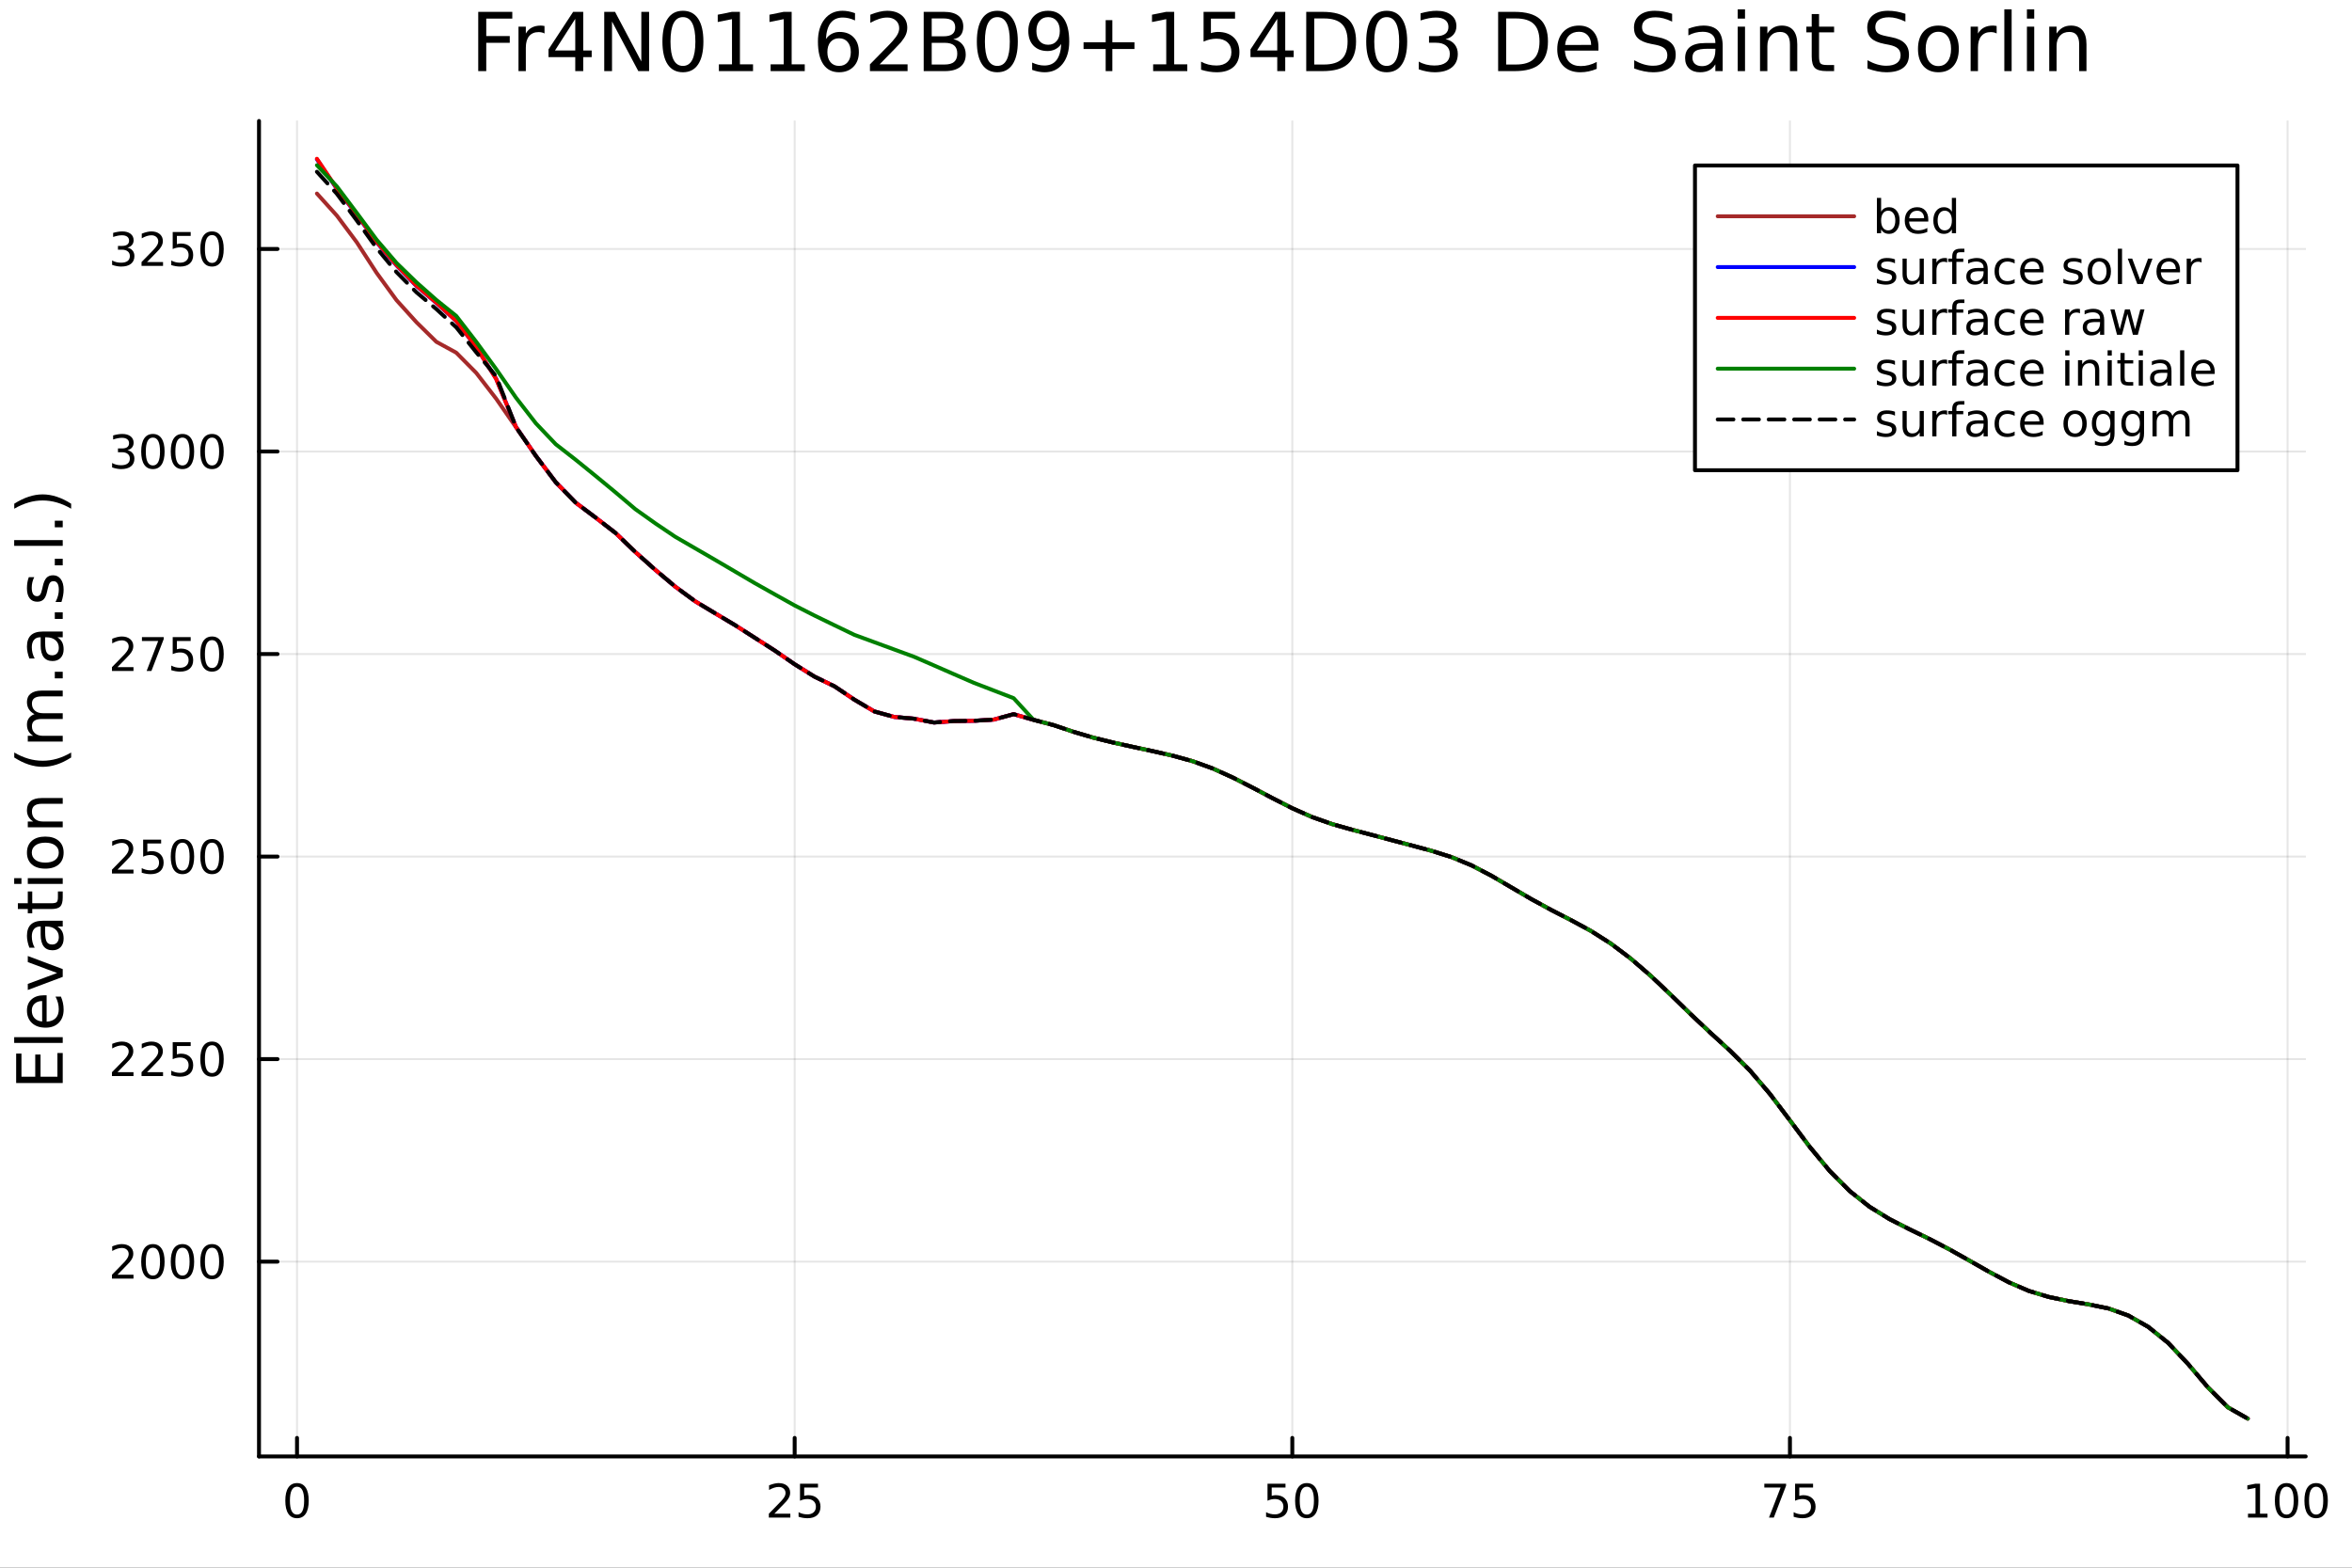 <svg xmlns="http://www.w3.org/2000/svg" xmlns:xlink="http://www.w3.org/1999/xlink" width="600" height="400" viewBox="0 0 2400 1600">
<rect x="0" y="0" width="2400" height="1600" fill="#333333" stroke="none"/>
<defs>
  <clipPath id="clip080">
    <rect x="0" y="0" width="2400" height="1600"></rect>
  </clipPath>
</defs>
<path clip-path="url(#clip080)" d="M0 1600 L2400 1600 L2400 0 L0 0  Z" fill="#ffffff" fill-rule="evenodd" fill-opacity="1"></path>
<defs>
  <clipPath id="clip081">
    <rect x="480" y="0" width="1681" height="1600"></rect>
  </clipPath>
</defs>
<path clip-path="url(#clip080)" d="M264.287 1486.45 L2352.76 1486.45 L2352.76 123.472 L264.287 123.472  Z" fill="#ffffff" fill-rule="evenodd" fill-opacity="1"></path>
<defs>
  <clipPath id="clip082">
    <rect x="264" y="123" width="2089" height="1364"></rect>
  </clipPath>
</defs>
<polyline clip-path="url(#clip082)" style="stroke:#000000; stroke-linecap:round; stroke-linejoin:round; stroke-width:2; stroke-opacity:0.1; fill:none" points="303.083,1486.45 303.083,123.472 "></polyline>
<polyline clip-path="url(#clip082)" style="stroke:#000000; stroke-linecap:round; stroke-linejoin:round; stroke-width:2; stroke-opacity:0.1; fill:none" points="810.88,1486.45 810.88,123.472 "></polyline>
<polyline clip-path="url(#clip082)" style="stroke:#000000; stroke-linecap:round; stroke-linejoin:round; stroke-width:2; stroke-opacity:0.1; fill:none" points="1318.68,1486.45 1318.68,123.472 "></polyline>
<polyline clip-path="url(#clip082)" style="stroke:#000000; stroke-linecap:round; stroke-linejoin:round; stroke-width:2; stroke-opacity:0.1; fill:none" points="1826.47,1486.45 1826.47,123.472 "></polyline>
<polyline clip-path="url(#clip082)" style="stroke:#000000; stroke-linecap:round; stroke-linejoin:round; stroke-width:2; stroke-opacity:0.1; fill:none" points="2334.27,1486.45 2334.27,123.472 "></polyline>
<polyline clip-path="url(#clip080)" style="stroke:#000000; stroke-linecap:round; stroke-linejoin:round; stroke-width:4; stroke-opacity:1; fill:none" points="264.287,1486.45 2352.76,1486.45 "></polyline>
<polyline clip-path="url(#clip080)" style="stroke:#000000; stroke-linecap:round; stroke-linejoin:round; stroke-width:4; stroke-opacity:1; fill:none" points="303.083,1486.45 303.083,1467.55 "></polyline>
<polyline clip-path="url(#clip080)" style="stroke:#000000; stroke-linecap:round; stroke-linejoin:round; stroke-width:4; stroke-opacity:1; fill:none" points="810.88,1486.45 810.88,1467.55 "></polyline>
<polyline clip-path="url(#clip080)" style="stroke:#000000; stroke-linecap:round; stroke-linejoin:round; stroke-width:4; stroke-opacity:1; fill:none" points="1318.68,1486.45 1318.68,1467.55 "></polyline>
<polyline clip-path="url(#clip080)" style="stroke:#000000; stroke-linecap:round; stroke-linejoin:round; stroke-width:4; stroke-opacity:1; fill:none" points="1826.47,1486.45 1826.47,1467.55 "></polyline>
<polyline clip-path="url(#clip080)" style="stroke:#000000; stroke-linecap:round; stroke-linejoin:round; stroke-width:4; stroke-opacity:1; fill:none" points="2334.27,1486.45 2334.27,1467.55 "></polyline>
<path clip-path="url(#clip080)" d="M303.083 1517.37 Q299.472 1517.37 297.643 1520.93 Q295.838 1524.47 295.838 1531.6 Q295.838 1538.71 297.643 1542.27 Q299.472 1545.82 303.083 1545.82 Q306.717 1545.82 308.523 1542.27 Q310.352 1538.71 310.352 1531.6 Q310.352 1524.47 308.523 1520.93 Q306.717 1517.37 303.083 1517.37 M303.083 1513.66 Q308.893 1513.66 311.949 1518.27 Q315.027 1522.85 315.027 1531.6 Q315.027 1540.33 311.949 1544.94 Q308.893 1549.52 303.083 1549.52 Q297.273 1549.52 294.194 1544.94 Q291.139 1540.33 291.139 1531.6 Q291.139 1522.85 294.194 1518.27 Q297.273 1513.66 303.083 1513.66 Z" fill="#000000" fill-rule="nonzero" fill-opacity="1"></path><path clip-path="url(#clip080)" d="M790.151 1544.91 L806.471 1544.91 L806.471 1548.85 L784.526 1548.85 L784.526 1544.91 Q787.188 1542.16 791.772 1537.53 Q796.378 1532.88 797.559 1531.53 Q799.804 1529.01 800.684 1527.27 Q801.586 1525.51 801.586 1523.82 Q801.586 1521.07 799.642 1519.33 Q797.721 1517.6 794.619 1517.6 Q792.42 1517.6 789.966 1518.36 Q787.536 1519.13 784.758 1520.68 L784.758 1515.95 Q787.582 1514.82 790.036 1514.24 Q792.489 1513.66 794.526 1513.66 Q799.897 1513.66 803.091 1516.35 Q806.285 1519.03 806.285 1523.52 Q806.285 1525.65 805.475 1527.57 Q804.688 1529.47 802.582 1532.07 Q802.003 1532.74 798.901 1535.95 Q795.799 1539.15 790.151 1544.91 Z" fill="#000000" fill-rule="nonzero" fill-opacity="1"></path><path clip-path="url(#clip080)" d="M816.332 1514.29 L834.688 1514.29 L834.688 1518.22 L820.614 1518.22 L820.614 1526.7 Q821.633 1526.35 822.651 1526.19 Q823.67 1526 824.688 1526 Q830.475 1526 833.855 1529.17 Q837.234 1532.34 837.234 1537.76 Q837.234 1543.34 833.762 1546.44 Q830.29 1549.52 823.971 1549.52 Q821.795 1549.52 819.526 1549.15 Q817.281 1548.78 814.873 1548.04 L814.873 1543.34 Q816.957 1544.47 819.179 1545.03 Q821.401 1545.58 823.878 1545.58 Q827.883 1545.58 830.22 1543.48 Q832.558 1541.37 832.558 1537.76 Q832.558 1534.15 830.22 1532.04 Q827.883 1529.94 823.878 1529.94 Q822.003 1529.94 820.128 1530.35 Q818.276 1530.77 816.332 1531.65 L816.332 1514.29 Z" fill="#000000" fill-rule="nonzero" fill-opacity="1"></path><path clip-path="url(#clip080)" d="M1293.38 1514.29 L1311.73 1514.29 L1311.73 1518.22 L1297.66 1518.22 L1297.66 1526.7 Q1298.68 1526.35 1299.7 1526.19 Q1300.71 1526 1301.73 1526 Q1307.52 1526 1310.9 1529.17 Q1314.28 1532.34 1314.28 1537.76 Q1314.28 1543.34 1310.81 1546.44 Q1307.34 1549.52 1301.02 1549.52 Q1298.84 1549.52 1296.57 1549.15 Q1294.33 1548.78 1291.92 1548.04 L1291.92 1543.34 Q1294 1544.47 1296.22 1545.03 Q1298.45 1545.58 1300.92 1545.58 Q1304.93 1545.58 1307.27 1543.48 Q1309.6 1541.37 1309.6 1537.76 Q1309.6 1534.15 1307.27 1532.04 Q1304.93 1529.94 1300.92 1529.94 Q1299.05 1529.94 1297.17 1530.35 Q1295.32 1530.77 1293.38 1531.65 L1293.38 1514.29 Z" fill="#000000" fill-rule="nonzero" fill-opacity="1"></path><path clip-path="url(#clip080)" d="M1333.49 1517.37 Q1329.88 1517.37 1328.05 1520.93 Q1326.25 1524.47 1326.25 1531.6 Q1326.25 1538.71 1328.05 1542.27 Q1329.88 1545.82 1333.49 1545.82 Q1337.13 1545.82 1338.93 1542.27 Q1340.76 1538.71 1340.76 1531.6 Q1340.76 1524.47 1338.93 1520.93 Q1337.13 1517.37 1333.49 1517.37 M1333.49 1513.66 Q1339.3 1513.66 1342.36 1518.27 Q1345.44 1522.85 1345.44 1531.6 Q1345.44 1540.33 1342.36 1544.94 Q1339.3 1549.52 1333.49 1549.52 Q1327.68 1549.52 1324.6 1544.94 Q1321.55 1540.33 1321.55 1531.6 Q1321.55 1522.85 1324.6 1518.27 Q1327.68 1513.66 1333.49 1513.66 Z" fill="#000000" fill-rule="nonzero" fill-opacity="1"></path><path clip-path="url(#clip080)" d="M1800.33 1514.29 L1822.55 1514.29 L1822.55 1516.28 L1810.01 1548.85 L1805.12 1548.85 L1816.93 1518.22 L1800.33 1518.22 L1800.33 1514.29 Z" fill="#000000" fill-rule="nonzero" fill-opacity="1"></path><path clip-path="url(#clip080)" d="M1831.72 1514.29 L1850.07 1514.29 L1850.07 1518.22 L1836 1518.22 L1836 1526.7 Q1837.02 1526.35 1838.04 1526.19 Q1839.06 1526 1840.07 1526 Q1845.86 1526 1849.24 1529.17 Q1852.62 1532.34 1852.62 1537.76 Q1852.62 1543.34 1849.15 1546.44 Q1845.68 1549.52 1839.36 1549.52 Q1837.18 1549.52 1834.91 1549.15 Q1832.67 1548.78 1830.26 1548.04 L1830.26 1543.34 Q1832.34 1544.47 1834.57 1545.03 Q1836.79 1545.58 1839.26 1545.58 Q1843.27 1545.58 1845.61 1543.48 Q1847.94 1541.37 1847.94 1537.76 Q1847.94 1534.15 1845.61 1532.04 Q1843.27 1529.94 1839.26 1529.94 Q1837.39 1529.94 1835.51 1530.35 Q1833.66 1530.77 1831.72 1531.65 L1831.72 1514.29 Z" fill="#000000" fill-rule="nonzero" fill-opacity="1"></path><path clip-path="url(#clip080)" d="M2293.88 1544.91 L2301.52 1544.91 L2301.52 1518.55 L2293.21 1520.21 L2293.21 1515.95 L2301.47 1514.29 L2306.15 1514.29 L2306.15 1544.91 L2313.79 1544.91 L2313.79 1548.85 L2293.88 1548.85 L2293.88 1544.91 Z" fill="#000000" fill-rule="nonzero" fill-opacity="1"></path><path clip-path="url(#clip080)" d="M2333.23 1517.37 Q2329.62 1517.37 2327.79 1520.93 Q2325.99 1524.47 2325.99 1531.6 Q2325.99 1538.71 2327.79 1542.27 Q2329.62 1545.82 2333.23 1545.82 Q2336.86 1545.82 2338.67 1542.27 Q2340.5 1538.71 2340.5 1531.6 Q2340.5 1524.47 2338.67 1520.93 Q2336.86 1517.37 2333.23 1517.37 M2333.23 1513.66 Q2339.04 1513.66 2342.1 1518.27 Q2345.17 1522.85 2345.17 1531.6 Q2345.17 1540.33 2342.1 1544.94 Q2339.04 1549.52 2333.23 1549.52 Q2327.42 1549.52 2324.34 1544.94 Q2321.29 1540.33 2321.29 1531.6 Q2321.29 1522.85 2324.34 1518.27 Q2327.42 1513.66 2333.23 1513.66 Z" fill="#000000" fill-rule="nonzero" fill-opacity="1"></path><path clip-path="url(#clip080)" d="M2363.39 1517.37 Q2359.78 1517.37 2357.95 1520.93 Q2356.15 1524.47 2356.15 1531.6 Q2356.15 1538.71 2357.95 1542.27 Q2359.78 1545.82 2363.39 1545.82 Q2367.03 1545.82 2368.83 1542.27 Q2370.66 1538.71 2370.66 1531.6 Q2370.66 1524.47 2368.83 1520.93 Q2367.03 1517.37 2363.39 1517.37 M2363.39 1513.66 Q2369.2 1513.66 2372.26 1518.27 Q2375.34 1522.85 2375.34 1531.6 Q2375.34 1540.33 2372.26 1544.94 Q2369.2 1549.52 2363.39 1549.52 Q2357.58 1549.52 2354.5 1544.94 Q2351.45 1540.33 2351.45 1531.6 Q2351.45 1522.85 2354.5 1518.27 Q2357.58 1513.66 2363.39 1513.66 Z" fill="#000000" fill-rule="nonzero" fill-opacity="1"></path><polyline clip-path="url(#clip082)" style="stroke:#000000; stroke-linecap:round; stroke-linejoin:round; stroke-width:2; stroke-opacity:0.1; fill:none" points="264.287,1287.65 2352.76,1287.65 "></polyline>
<polyline clip-path="url(#clip082)" style="stroke:#000000; stroke-linecap:round; stroke-linejoin:round; stroke-width:2; stroke-opacity:0.1; fill:none" points="264.287,1080.94 2352.76,1080.94 "></polyline>
<polyline clip-path="url(#clip082)" style="stroke:#000000; stroke-linecap:round; stroke-linejoin:round; stroke-width:2; stroke-opacity:0.1; fill:none" points="264.287,874.231 2352.76,874.231 "></polyline>
<polyline clip-path="url(#clip082)" style="stroke:#000000; stroke-linecap:round; stroke-linejoin:round; stroke-width:2; stroke-opacity:0.1; fill:none" points="264.287,667.52 2352.76,667.52 "></polyline>
<polyline clip-path="url(#clip082)" style="stroke:#000000; stroke-linecap:round; stroke-linejoin:round; stroke-width:2; stroke-opacity:0.1; fill:none" points="264.287,460.81 2352.76,460.81 "></polyline>
<polyline clip-path="url(#clip082)" style="stroke:#000000; stroke-linecap:round; stroke-linejoin:round; stroke-width:2; stroke-opacity:0.1; fill:none" points="264.287,254.099 2352.76,254.099 "></polyline>
<polyline clip-path="url(#clip080)" style="stroke:#000000; stroke-linecap:round; stroke-linejoin:round; stroke-width:4; stroke-opacity:1; fill:none" points="264.287,1486.45 264.287,123.472 "></polyline>
<polyline clip-path="url(#clip080)" style="stroke:#000000; stroke-linecap:round; stroke-linejoin:round; stroke-width:4; stroke-opacity:1; fill:none" points="264.287,1287.65 283.185,1287.65 "></polyline>
<polyline clip-path="url(#clip080)" style="stroke:#000000; stroke-linecap:round; stroke-linejoin:round; stroke-width:4; stroke-opacity:1; fill:none" points="264.287,1080.94 283.185,1080.94 "></polyline>
<polyline clip-path="url(#clip080)" style="stroke:#000000; stroke-linecap:round; stroke-linejoin:round; stroke-width:4; stroke-opacity:1; fill:none" points="264.287,874.231 283.185,874.231 "></polyline>
<polyline clip-path="url(#clip080)" style="stroke:#000000; stroke-linecap:round; stroke-linejoin:round; stroke-width:4; stroke-opacity:1; fill:none" points="264.287,667.52 283.185,667.52 "></polyline>
<polyline clip-path="url(#clip080)" style="stroke:#000000; stroke-linecap:round; stroke-linejoin:round; stroke-width:4; stroke-opacity:1; fill:none" points="264.287,460.81 283.185,460.81 "></polyline>
<polyline clip-path="url(#clip080)" style="stroke:#000000; stroke-linecap:round; stroke-linejoin:round; stroke-width:4; stroke-opacity:1; fill:none" points="264.287,254.099 283.185,254.099 "></polyline>
<path clip-path="url(#clip080)" d="M119.885 1301 L136.204 1301 L136.204 1304.93 L114.26 1304.93 L114.26 1301 Q116.922 1298.24 121.505 1293.61 Q126.112 1288.96 127.292 1287.62 Q129.538 1285.09 130.417 1283.36 Q131.32 1281.6 131.32 1279.91 Q131.32 1277.15 129.376 1275.42 Q127.455 1273.68 124.353 1273.68 Q122.154 1273.68 119.7 1274.45 Q117.269 1275.21 114.492 1276.76 L114.492 1272.04 Q117.316 1270.9 119.769 1270.33 Q122.223 1269.75 124.26 1269.75 Q129.63 1269.75 132.825 1272.43 Q136.019 1275.12 136.019 1279.61 Q136.019 1281.74 135.209 1283.66 Q134.422 1285.56 132.316 1288.15 Q131.737 1288.82 128.635 1292.04 Q125.533 1295.23 119.885 1301 Z" fill="#000000" fill-rule="nonzero" fill-opacity="1"></path><path clip-path="url(#clip080)" d="M156.019 1273.45 Q152.408 1273.45 150.579 1277.02 Q148.774 1280.56 148.774 1287.69 Q148.774 1294.79 150.579 1298.36 Q152.408 1301.9 156.019 1301.9 Q159.653 1301.9 161.459 1298.36 Q163.288 1294.79 163.288 1287.69 Q163.288 1280.56 161.459 1277.02 Q159.653 1273.45 156.019 1273.45 M156.019 1269.75 Q161.829 1269.75 164.885 1274.35 Q167.964 1278.94 167.964 1287.69 Q167.964 1296.41 164.885 1301.02 Q161.829 1305.6 156.019 1305.6 Q150.209 1305.6 147.13 1301.02 Q144.075 1296.41 144.075 1287.69 Q144.075 1278.94 147.13 1274.35 Q150.209 1269.75 156.019 1269.75 Z" fill="#000000" fill-rule="nonzero" fill-opacity="1"></path><path clip-path="url(#clip080)" d="M186.181 1273.45 Q182.57 1273.45 180.741 1277.02 Q178.936 1280.56 178.936 1287.69 Q178.936 1294.79 180.741 1298.36 Q182.57 1301.9 186.181 1301.9 Q189.815 1301.9 191.621 1298.36 Q193.45 1294.79 193.45 1287.69 Q193.45 1280.56 191.621 1277.02 Q189.815 1273.45 186.181 1273.45 M186.181 1269.75 Q191.991 1269.75 195.047 1274.35 Q198.125 1278.94 198.125 1287.69 Q198.125 1296.41 195.047 1301.02 Q191.991 1305.6 186.181 1305.6 Q180.371 1305.6 177.292 1301.02 Q174.237 1296.41 174.237 1287.69 Q174.237 1278.94 177.292 1274.35 Q180.371 1269.75 186.181 1269.75 Z" fill="#000000" fill-rule="nonzero" fill-opacity="1"></path><path clip-path="url(#clip080)" d="M216.343 1273.45 Q212.732 1273.45 210.903 1277.02 Q209.098 1280.56 209.098 1287.69 Q209.098 1294.79 210.903 1298.36 Q212.732 1301.9 216.343 1301.9 Q219.977 1301.9 221.783 1298.36 Q223.611 1294.79 223.611 1287.69 Q223.611 1280.56 221.783 1277.02 Q219.977 1273.45 216.343 1273.45 M216.343 1269.75 Q222.153 1269.75 225.209 1274.35 Q228.287 1278.94 228.287 1287.69 Q228.287 1296.41 225.209 1301.02 Q222.153 1305.6 216.343 1305.6 Q210.533 1305.6 207.454 1301.02 Q204.399 1296.41 204.399 1287.69 Q204.399 1278.94 207.454 1274.35 Q210.533 1269.75 216.343 1269.75 Z" fill="#000000" fill-rule="nonzero" fill-opacity="1"></path><path clip-path="url(#clip080)" d="M119.885 1094.29 L136.204 1094.29 L136.204 1098.22 L114.26 1098.22 L114.26 1094.29 Q116.922 1091.53 121.505 1086.9 Q126.112 1082.25 127.292 1080.91 Q129.538 1078.38 130.417 1076.65 Q131.32 1074.89 131.32 1073.2 Q131.32 1070.44 129.376 1068.71 Q127.455 1066.97 124.353 1066.97 Q122.154 1066.97 119.7 1067.74 Q117.269 1068.5 114.492 1070.05 L114.492 1065.33 Q117.316 1064.19 119.769 1063.62 Q122.223 1063.04 124.26 1063.04 Q129.63 1063.04 132.825 1065.72 Q136.019 1068.41 136.019 1072.9 Q136.019 1075.03 135.209 1076.95 Q134.422 1078.85 132.316 1081.44 Q131.737 1082.11 128.635 1085.33 Q125.533 1088.52 119.885 1094.29 Z" fill="#000000" fill-rule="nonzero" fill-opacity="1"></path><path clip-path="url(#clip080)" d="M150.047 1094.29 L166.366 1094.29 L166.366 1098.22 L144.422 1098.22 L144.422 1094.29 Q147.084 1091.53 151.667 1086.9 Q156.274 1082.25 157.454 1080.91 Q159.7 1078.38 160.579 1076.65 Q161.482 1074.89 161.482 1073.2 Q161.482 1070.44 159.538 1068.71 Q157.616 1066.97 154.515 1066.97 Q152.316 1066.97 149.862 1067.74 Q147.431 1068.5 144.654 1070.05 L144.654 1065.33 Q147.478 1064.19 149.931 1063.62 Q152.385 1063.04 154.422 1063.04 Q159.792 1063.04 162.987 1065.72 Q166.181 1068.41 166.181 1072.9 Q166.181 1075.03 165.371 1076.95 Q164.584 1078.85 162.477 1081.44 Q161.899 1082.11 158.797 1085.33 Q155.695 1088.52 150.047 1094.29 Z" fill="#000000" fill-rule="nonzero" fill-opacity="1"></path><path clip-path="url(#clip080)" d="M176.227 1063.66 L194.584 1063.66 L194.584 1067.6 L180.51 1067.6 L180.51 1076.07 Q181.528 1075.72 182.547 1075.56 Q183.565 1075.37 184.584 1075.37 Q190.371 1075.37 193.75 1078.55 Q197.13 1081.72 197.13 1087.13 Q197.13 1092.71 193.658 1095.81 Q190.186 1098.89 183.866 1098.89 Q181.69 1098.89 179.422 1098.52 Q177.176 1098.15 174.769 1097.41 L174.769 1092.71 Q176.852 1093.85 179.075 1094.4 Q181.297 1094.96 183.774 1094.96 Q187.778 1094.96 190.116 1092.85 Q192.454 1090.74 192.454 1087.13 Q192.454 1083.52 190.116 1081.42 Q187.778 1079.31 183.774 1079.31 Q181.899 1079.31 180.024 1079.73 Q178.172 1080.14 176.227 1081.02 L176.227 1063.66 Z" fill="#000000" fill-rule="nonzero" fill-opacity="1"></path><path clip-path="url(#clip080)" d="M216.343 1066.74 Q212.732 1066.74 210.903 1070.31 Q209.098 1073.85 209.098 1080.98 Q209.098 1088.08 210.903 1091.65 Q212.732 1095.19 216.343 1095.19 Q219.977 1095.19 221.783 1091.65 Q223.611 1088.08 223.611 1080.98 Q223.611 1073.85 221.783 1070.31 Q219.977 1066.74 216.343 1066.74 M216.343 1063.04 Q222.153 1063.04 225.209 1067.64 Q228.287 1072.23 228.287 1080.98 Q228.287 1089.7 225.209 1094.31 Q222.153 1098.89 216.343 1098.89 Q210.533 1098.89 207.454 1094.31 Q204.399 1089.7 204.399 1080.98 Q204.399 1072.23 207.454 1067.64 Q210.533 1063.04 216.343 1063.04 Z" fill="#000000" fill-rule="nonzero" fill-opacity="1"></path><path clip-path="url(#clip080)" d="M119.885 887.576 L136.204 887.576 L136.204 891.511 L114.26 891.511 L114.26 887.576 Q116.922 884.821 121.505 880.192 Q126.112 875.539 127.292 874.196 Q129.538 871.673 130.417 869.937 Q131.32 868.178 131.32 866.488 Q131.32 863.733 129.376 861.997 Q127.455 860.261 124.353 860.261 Q122.154 860.261 119.7 861.025 Q117.269 861.789 114.492 863.34 L114.492 858.618 Q117.316 857.483 119.769 856.905 Q122.223 856.326 124.26 856.326 Q129.63 856.326 132.825 859.011 Q136.019 861.696 136.019 866.187 Q136.019 868.317 135.209 870.238 Q134.422 872.136 132.316 874.729 Q131.737 875.4 128.635 878.617 Q125.533 881.812 119.885 887.576 Z" fill="#000000" fill-rule="nonzero" fill-opacity="1"></path><path clip-path="url(#clip080)" d="M146.066 856.951 L164.422 856.951 L164.422 860.886 L150.348 860.886 L150.348 869.358 Q151.366 869.011 152.385 868.849 Q153.403 868.664 154.422 868.664 Q160.209 868.664 163.589 871.835 Q166.968 875.006 166.968 880.423 Q166.968 886.002 163.496 889.104 Q160.024 892.182 153.704 892.182 Q151.528 892.182 149.26 891.812 Q147.015 891.441 144.607 890.701 L144.607 886.002 Q146.691 887.136 148.913 887.691 Q151.135 888.247 153.612 888.247 Q157.616 888.247 159.954 886.141 Q162.292 884.034 162.292 880.423 Q162.292 876.812 159.954 874.705 Q157.616 872.599 153.612 872.599 Q151.737 872.599 149.862 873.016 Q148.01 873.432 146.066 874.312 L146.066 856.951 Z" fill="#000000" fill-rule="nonzero" fill-opacity="1"></path><path clip-path="url(#clip080)" d="M186.181 860.03 Q182.57 860.03 180.741 863.594 Q178.936 867.136 178.936 874.266 Q178.936 881.372 180.741 884.937 Q182.57 888.479 186.181 888.479 Q189.815 888.479 191.621 884.937 Q193.45 881.372 193.45 874.266 Q193.45 867.136 191.621 863.594 Q189.815 860.03 186.181 860.03 M186.181 856.326 Q191.991 856.326 195.047 860.932 Q198.125 865.516 198.125 874.266 Q198.125 882.992 195.047 887.599 Q191.991 892.182 186.181 892.182 Q180.371 892.182 177.292 887.599 Q174.237 882.992 174.237 874.266 Q174.237 865.516 177.292 860.932 Q180.371 856.326 186.181 856.326 Z" fill="#000000" fill-rule="nonzero" fill-opacity="1"></path><path clip-path="url(#clip080)" d="M216.343 860.03 Q212.732 860.03 210.903 863.594 Q209.098 867.136 209.098 874.266 Q209.098 881.372 210.903 884.937 Q212.732 888.479 216.343 888.479 Q219.977 888.479 221.783 884.937 Q223.611 881.372 223.611 874.266 Q223.611 867.136 221.783 863.594 Q219.977 860.03 216.343 860.03 M216.343 856.326 Q222.153 856.326 225.209 860.932 Q228.287 865.516 228.287 874.266 Q228.287 882.992 225.209 887.599 Q222.153 892.182 216.343 892.182 Q210.533 892.182 207.454 887.599 Q204.399 882.992 204.399 874.266 Q204.399 865.516 207.454 860.932 Q210.533 856.326 216.343 856.326 Z" fill="#000000" fill-rule="nonzero" fill-opacity="1"></path><path clip-path="url(#clip080)" d="M119.885 680.865 L136.204 680.865 L136.204 684.8 L114.26 684.8 L114.26 680.865 Q116.922 678.11 121.505 673.481 Q126.112 668.828 127.292 667.486 Q129.538 664.962 130.417 663.226 Q131.32 661.467 131.32 659.777 Q131.32 657.023 129.376 655.287 Q127.455 653.55 124.353 653.55 Q122.154 653.55 119.7 654.314 Q117.269 655.078 114.492 656.629 L114.492 651.907 Q117.316 650.773 119.769 650.194 Q122.223 649.615 124.26 649.615 Q129.63 649.615 132.825 652.3 Q136.019 654.986 136.019 659.476 Q136.019 661.606 135.209 663.527 Q134.422 665.425 132.316 668.018 Q131.737 668.689 128.635 671.907 Q125.533 675.101 119.885 680.865 Z" fill="#000000" fill-rule="nonzero" fill-opacity="1"></path><path clip-path="url(#clip080)" d="M144.839 650.24 L167.061 650.24 L167.061 652.231 L154.515 684.8 L149.63 684.8 L161.436 654.175 L144.839 654.175 L144.839 650.24 Z" fill="#000000" fill-rule="nonzero" fill-opacity="1"></path><path clip-path="url(#clip080)" d="M176.227 650.24 L194.584 650.24 L194.584 654.175 L180.51 654.175 L180.51 662.648 Q181.528 662.3 182.547 662.138 Q183.565 661.953 184.584 661.953 Q190.371 661.953 193.75 665.124 Q197.13 668.296 197.13 673.712 Q197.13 679.291 193.658 682.393 Q190.186 685.472 183.866 685.472 Q181.69 685.472 179.422 685.101 Q177.176 684.731 174.769 683.99 L174.769 679.291 Q176.852 680.425 179.075 680.981 Q181.297 681.536 183.774 681.536 Q187.778 681.536 190.116 679.43 Q192.454 677.323 192.454 673.712 Q192.454 670.101 190.116 667.995 Q187.778 665.888 183.774 665.888 Q181.899 665.888 180.024 666.305 Q178.172 666.722 176.227 667.601 L176.227 650.24 Z" fill="#000000" fill-rule="nonzero" fill-opacity="1"></path><path clip-path="url(#clip080)" d="M216.343 653.319 Q212.732 653.319 210.903 656.884 Q209.098 660.425 209.098 667.555 Q209.098 674.661 210.903 678.226 Q212.732 681.768 216.343 681.768 Q219.977 681.768 221.783 678.226 Q223.611 674.661 223.611 667.555 Q223.611 660.425 221.783 656.884 Q219.977 653.319 216.343 653.319 M216.343 649.615 Q222.153 649.615 225.209 654.222 Q228.287 658.805 228.287 667.555 Q228.287 676.282 225.209 680.888 Q222.153 685.472 216.343 685.472 Q210.533 685.472 207.454 680.888 Q204.399 676.282 204.399 667.555 Q204.399 658.805 207.454 654.222 Q210.533 649.615 216.343 649.615 Z" fill="#000000" fill-rule="nonzero" fill-opacity="1"></path><path clip-path="url(#clip080)" d="M130.024 459.455 Q133.38 460.173 135.255 462.442 Q137.154 464.71 137.154 468.043 Q137.154 473.159 133.635 475.96 Q130.117 478.761 123.635 478.761 Q121.459 478.761 119.144 478.321 Q116.853 477.904 114.399 477.048 L114.399 472.534 Q116.343 473.668 118.658 474.247 Q120.973 474.826 123.496 474.826 Q127.894 474.826 130.186 473.09 Q132.501 471.354 132.501 468.043 Q132.501 464.988 130.348 463.275 Q128.218 461.539 124.399 461.539 L120.371 461.539 L120.371 457.696 L124.584 457.696 Q128.033 457.696 129.862 456.33 Q131.691 454.942 131.691 452.349 Q131.691 449.687 129.792 448.275 Q127.917 446.84 124.399 446.84 Q122.478 446.84 120.279 447.256 Q118.08 447.673 115.441 448.553 L115.441 444.386 Q118.103 443.645 120.418 443.275 Q122.755 442.905 124.816 442.905 Q130.14 442.905 133.242 445.335 Q136.343 447.743 136.343 451.863 Q136.343 454.733 134.7 456.724 Q133.056 458.692 130.024 459.455 Z" fill="#000000" fill-rule="nonzero" fill-opacity="1"></path><path clip-path="url(#clip080)" d="M156.019 446.608 Q152.408 446.608 150.579 450.173 Q148.774 453.715 148.774 460.844 Q148.774 467.951 150.579 471.516 Q152.408 475.057 156.019 475.057 Q159.653 475.057 161.459 471.516 Q163.288 467.951 163.288 460.844 Q163.288 453.715 161.459 450.173 Q159.653 446.608 156.019 446.608 M156.019 442.905 Q161.829 442.905 164.885 447.511 Q167.964 452.094 167.964 460.844 Q167.964 469.571 164.885 474.178 Q161.829 478.761 156.019 478.761 Q150.209 478.761 147.13 474.178 Q144.075 469.571 144.075 460.844 Q144.075 452.094 147.13 447.511 Q150.209 442.905 156.019 442.905 Z" fill="#000000" fill-rule="nonzero" fill-opacity="1"></path><path clip-path="url(#clip080)" d="M186.181 446.608 Q182.57 446.608 180.741 450.173 Q178.936 453.715 178.936 460.844 Q178.936 467.951 180.741 471.516 Q182.57 475.057 186.181 475.057 Q189.815 475.057 191.621 471.516 Q193.45 467.951 193.45 460.844 Q193.45 453.715 191.621 450.173 Q189.815 446.608 186.181 446.608 M186.181 442.905 Q191.991 442.905 195.047 447.511 Q198.125 452.094 198.125 460.844 Q198.125 469.571 195.047 474.178 Q191.991 478.761 186.181 478.761 Q180.371 478.761 177.292 474.178 Q174.237 469.571 174.237 460.844 Q174.237 452.094 177.292 447.511 Q180.371 442.905 186.181 442.905 Z" fill="#000000" fill-rule="nonzero" fill-opacity="1"></path><path clip-path="url(#clip080)" d="M216.343 446.608 Q212.732 446.608 210.903 450.173 Q209.098 453.715 209.098 460.844 Q209.098 467.951 210.903 471.516 Q212.732 475.057 216.343 475.057 Q219.977 475.057 221.783 471.516 Q223.611 467.951 223.611 460.844 Q223.611 453.715 221.783 450.173 Q219.977 446.608 216.343 446.608 M216.343 442.905 Q222.153 442.905 225.209 447.511 Q228.287 452.094 228.287 460.844 Q228.287 469.571 225.209 474.178 Q222.153 478.761 216.343 478.761 Q210.533 478.761 207.454 474.178 Q204.399 469.571 204.399 460.844 Q204.399 452.094 207.454 447.511 Q210.533 442.905 216.343 442.905 Z" fill="#000000" fill-rule="nonzero" fill-opacity="1"></path><path clip-path="url(#clip080)" d="M130.024 252.745 Q133.38 253.462 135.255 255.731 Q137.154 257.999 137.154 261.333 Q137.154 266.448 133.635 269.249 Q130.117 272.05 123.635 272.05 Q121.459 272.05 119.144 271.61 Q116.853 271.194 114.399 270.337 L114.399 265.823 Q116.343 266.958 118.658 267.536 Q120.973 268.115 123.496 268.115 Q127.894 268.115 130.186 266.379 Q132.501 264.643 132.501 261.333 Q132.501 258.277 130.348 256.564 Q128.218 254.828 124.399 254.828 L120.371 254.828 L120.371 250.986 L124.584 250.986 Q128.033 250.986 129.862 249.62 Q131.691 248.231 131.691 245.638 Q131.691 242.976 129.792 241.564 Q127.917 240.129 124.399 240.129 Q122.478 240.129 120.279 240.546 Q118.08 240.962 115.441 241.842 L115.441 237.675 Q118.103 236.935 120.418 236.564 Q122.755 236.194 124.816 236.194 Q130.14 236.194 133.242 238.624 Q136.343 241.032 136.343 245.152 Q136.343 248.023 134.7 250.013 Q133.056 251.981 130.024 252.745 Z" fill="#000000" fill-rule="nonzero" fill-opacity="1"></path><path clip-path="url(#clip080)" d="M150.047 267.444 L166.366 267.444 L166.366 271.379 L144.422 271.379 L144.422 267.444 Q147.084 264.689 151.667 260.06 Q156.274 255.407 157.454 254.064 Q159.7 251.541 160.579 249.805 Q161.482 248.046 161.482 246.356 Q161.482 243.601 159.538 241.865 Q157.616 240.129 154.515 240.129 Q152.316 240.129 149.862 240.893 Q147.431 241.657 144.654 243.208 L144.654 238.486 Q147.478 237.351 149.931 236.773 Q152.385 236.194 154.422 236.194 Q159.792 236.194 162.987 238.879 Q166.181 241.564 166.181 246.055 Q166.181 248.185 165.371 250.106 Q164.584 252.004 162.477 254.597 Q161.899 255.268 158.797 258.485 Q155.695 261.68 150.047 267.444 Z" fill="#000000" fill-rule="nonzero" fill-opacity="1"></path><path clip-path="url(#clip080)" d="M176.227 236.819 L194.584 236.819 L194.584 240.754 L180.51 240.754 L180.51 249.226 Q181.528 248.879 182.547 248.717 Q183.565 248.532 184.584 248.532 Q190.371 248.532 193.75 251.703 Q197.13 254.874 197.13 260.291 Q197.13 265.87 193.658 268.972 Q190.186 272.05 183.866 272.05 Q181.69 272.05 179.422 271.68 Q177.176 271.309 174.769 270.569 L174.769 265.87 Q176.852 267.004 179.075 267.56 Q181.297 268.115 183.774 268.115 Q187.778 268.115 190.116 266.009 Q192.454 263.902 192.454 260.291 Q192.454 256.68 190.116 254.573 Q187.778 252.467 183.774 252.467 Q181.899 252.467 180.024 252.884 Q178.172 253.3 176.227 254.18 L176.227 236.819 Z" fill="#000000" fill-rule="nonzero" fill-opacity="1"></path><path clip-path="url(#clip080)" d="M216.343 239.898 Q212.732 239.898 210.903 243.462 Q209.098 247.004 209.098 254.134 Q209.098 261.24 210.903 264.805 Q212.732 268.347 216.343 268.347 Q219.977 268.347 221.783 264.805 Q223.611 261.24 223.611 254.134 Q223.611 247.004 221.783 243.462 Q219.977 239.898 216.343 239.898 M216.343 236.194 Q222.153 236.194 225.209 240.8 Q228.287 245.384 228.287 254.134 Q228.287 262.86 225.209 267.467 Q222.153 272.05 216.343 272.05 Q210.533 272.05 207.454 267.467 Q204.399 262.86 204.399 254.134 Q204.399 245.384 207.454 240.8 Q210.533 236.194 216.343 236.194 Z" fill="#000000" fill-rule="nonzero" fill-opacity="1"></path><path clip-path="url(#clip080)" d="M16.484 1105.34 L16.484 1075.3 L21.895 1075.3 L21.895 1098.91 L35.963 1098.91 L35.963 1076.28 L41.374 1076.28 L41.374 1098.91 L58.593 1098.91 L58.593 1074.72 L64.004 1074.72 L64.004 1105.34 L16.484 1105.34 Z" fill="#000000" fill-rule="nonzero" fill-opacity="1"></path><path clip-path="url(#clip080)" d="M14.479 1064.41 L14.479 1058.55 L64.004 1058.55 L64.004 1064.41 L14.479 1064.41 Z" fill="#000000" fill-rule="nonzero" fill-opacity="1"></path><path clip-path="url(#clip080)" d="M44.716 1015.81 L47.581 1015.81 L47.581 1042.74 Q53.628 1042.35 56.811 1039.11 Q59.962 1035.83 59.962 1030 Q59.962 1026.63 59.134 1023.48 Q58.307 1020.3 56.652 1017.18 L62.19 1017.18 Q63.527 1020.33 64.227 1023.64 Q64.927 1026.95 64.927 1030.35 Q64.927 1038.88 59.962 1043.88 Q54.997 1048.85 46.53 1048.85 Q37.777 1048.85 32.653 1044.14 Q27.497 1039.39 27.497 1031.37 Q27.497 1024.18 32.144 1020.01 Q36.759 1015.81 44.716 1015.81 M42.997 1021.66 Q38.191 1021.73 35.327 1024.37 Q32.462 1026.98 32.462 1031.31 Q32.462 1036.21 35.231 1039.17 Q38 1042.1 43.029 1042.54 L42.997 1021.66 Z" fill="#000000" fill-rule="nonzero" fill-opacity="1"></path><path clip-path="url(#clip080)" d="M28.356 1010.4 L28.356 1004.19 L58.275 993.051 L28.356 981.911 L28.356 975.704 L64.004 989.072 L64.004 997.029 L28.356 1010.4 Z" fill="#000000" fill-rule="nonzero" fill-opacity="1"></path><path clip-path="url(#clip080)" d="M46.085 951.419 Q46.085 958.517 47.708 961.254 Q49.331 963.991 53.246 963.991 Q56.365 963.991 58.211 961.954 Q60.026 959.885 60.026 956.352 Q60.026 951.483 56.588 948.554 Q53.119 945.594 47.39 945.594 L46.085 945.594 L46.085 951.419 M43.666 939.738 L64.004 939.738 L64.004 945.594 L58.593 945.594 Q61.84 947.6 63.399 950.591 Q64.927 953.583 64.927 957.912 Q64.927 963.387 61.872 966.633 Q58.784 969.848 53.628 969.848 Q47.612 969.848 44.557 965.837 Q41.501 961.795 41.501 953.806 L41.501 945.594 L40.928 945.594 Q36.886 945.594 34.69 948.268 Q32.462 950.91 32.462 955.716 Q32.462 958.771 33.194 961.668 Q33.926 964.564 35.39 967.238 L29.98 967.238 Q28.738 964.023 28.133 960.999 Q27.497 957.976 27.497 955.111 Q27.497 947.377 31.507 943.557 Q35.518 939.738 43.666 939.738 Z" fill="#000000" fill-rule="nonzero" fill-opacity="1"></path><path clip-path="url(#clip080)" d="M18.235 921.882 L28.356 921.882 L28.356 909.819 L32.908 909.819 L32.908 921.882 L52.259 921.882 Q56.62 921.882 57.861 920.704 Q59.103 919.495 59.103 915.835 L59.103 909.819 L64.004 909.819 L64.004 915.835 Q64.004 922.614 61.49 925.192 Q58.943 927.77 52.259 927.77 L32.908 927.77 L32.908 932.067 L28.356 932.067 L28.356 927.77 L18.235 927.77 L18.235 921.882 Z" fill="#000000" fill-rule="nonzero" fill-opacity="1"></path><path clip-path="url(#clip080)" d="M28.356 902.117 L28.356 896.26 L64.004 896.26 L64.004 902.117 L28.356 902.117 M14.479 902.117 L14.479 896.26 L21.895 896.26 L21.895 902.117 L14.479 902.117 Z" fill="#000000" fill-rule="nonzero" fill-opacity="1"></path><path clip-path="url(#clip080)" d="M32.462 870.193 Q32.462 874.903 36.154 877.64 Q39.815 880.378 46.212 880.378 Q52.609 880.378 56.302 877.672 Q59.962 874.935 59.962 870.193 Q59.962 865.514 56.27 862.777 Q52.578 860.039 46.212 860.039 Q39.878 860.039 36.186 862.777 Q32.462 865.514 32.462 870.193 M27.497 870.193 Q27.497 862.554 32.462 858.193 Q37.427 853.833 46.212 853.833 Q54.965 853.833 59.962 858.193 Q64.927 862.554 64.927 870.193 Q64.927 877.863 59.962 882.224 Q54.965 886.552 46.212 886.552 Q37.427 886.552 32.462 882.224 Q27.497 877.863 27.497 870.193 Z" fill="#000000" fill-rule="nonzero" fill-opacity="1"></path><path clip-path="url(#clip080)" d="M42.488 814.493 L64.004 814.493 L64.004 820.349 L42.679 820.349 Q37.618 820.349 35.104 822.322 Q32.589 824.296 32.589 828.243 Q32.589 832.985 35.613 835.722 Q38.637 838.46 43.857 838.46 L64.004 838.46 L64.004 844.348 L28.356 844.348 L28.356 838.46 L33.894 838.46 Q30.68 836.359 29.088 833.526 Q27.497 830.662 27.497 826.938 Q27.497 820.795 31.316 817.644 Q35.104 814.493 42.488 814.493 Z" fill="#000000" fill-rule="nonzero" fill-opacity="1"></path><path clip-path="url(#clip080)" d="M14.543 768.023 Q21.863 772.288 29.025 774.357 Q36.186 776.426 43.538 776.426 Q50.891 776.426 58.116 774.357 Q65.309 772.256 72.598 768.023 L72.598 773.116 Q65.118 777.89 57.893 780.277 Q50.668 782.632 43.538 782.632 Q36.441 782.632 29.247 780.277 Q22.054 777.922 14.543 773.116 L14.543 768.023 Z" fill="#000000" fill-rule="nonzero" fill-opacity="1"></path><path clip-path="url(#clip080)" d="M35.199 728.906 Q31.253 726.71 29.375 723.654 Q27.497 720.598 27.497 716.461 Q27.497 710.891 31.412 707.867 Q35.295 704.843 42.488 704.843 L64.004 704.843 L64.004 710.732 L42.679 710.732 Q37.555 710.732 35.072 712.546 Q32.589 714.36 32.589 718.084 Q32.589 722.635 35.613 725.277 Q38.637 727.919 43.857 727.919 L64.004 727.919 L64.004 733.807 L42.679 733.807 Q37.523 733.807 35.072 735.622 Q32.589 737.436 32.589 741.223 Q32.589 745.711 35.645 748.353 Q38.669 750.995 43.857 750.995 L64.004 750.995 L64.004 756.883 L28.356 756.883 L28.356 750.995 L33.894 750.995 Q30.616 748.99 29.056 746.189 Q27.497 743.388 27.497 739.536 Q27.497 735.653 29.47 732.948 Q31.444 730.211 35.199 728.906 Z" fill="#000000" fill-rule="nonzero" fill-opacity="1"></path><path clip-path="url(#clip080)" d="M55.92 692.335 L55.92 685.619 L64.004 685.619 L64.004 692.335 L55.92 692.335 Z" fill="#000000" fill-rule="nonzero" fill-opacity="1"></path><path clip-path="url(#clip080)" d="M46.085 656.241 Q46.085 663.339 47.708 666.076 Q49.331 668.813 53.246 668.813 Q56.365 668.813 58.211 666.776 Q60.026 664.708 60.026 661.175 Q60.026 656.305 56.588 653.377 Q53.119 650.417 47.39 650.417 L46.085 650.417 L46.085 656.241 M43.666 644.56 L64.004 644.56 L64.004 650.417 L58.593 650.417 Q61.84 652.422 63.399 655.414 Q64.927 658.406 64.927 662.734 Q64.927 668.209 61.872 671.455 Q58.784 674.67 53.628 674.67 Q47.612 674.67 44.557 670.66 Q41.501 666.617 41.501 658.628 L41.501 650.417 L40.928 650.417 Q36.886 650.417 34.69 653.09 Q32.462 655.732 32.462 660.538 Q32.462 663.594 33.194 666.49 Q33.926 669.386 35.39 672.06 L29.98 672.06 Q28.738 668.845 28.133 665.822 Q27.497 662.798 27.497 659.933 Q27.497 652.199 31.507 648.38 Q35.518 644.56 43.666 644.56 Z" fill="#000000" fill-rule="nonzero" fill-opacity="1"></path><path clip-path="url(#clip080)" d="M55.92 631.67 L55.92 624.954 L64.004 624.954 L64.004 631.67 L55.92 631.67 Z" fill="#000000" fill-rule="nonzero" fill-opacity="1"></path><path clip-path="url(#clip080)" d="M29.407 589.051 L34.945 589.051 Q33.672 591.534 33.035 594.207 Q32.398 596.881 32.398 599.746 Q32.398 604.106 33.735 606.302 Q35.072 608.467 37.746 608.467 Q39.783 608.467 40.96 606.907 Q42.106 605.347 43.157 600.637 L43.602 598.632 Q44.939 592.393 47.39 589.783 Q49.809 587.141 54.169 587.141 Q59.134 587.141 62.031 591.088 Q64.927 595.003 64.927 601.878 Q64.927 604.743 64.354 607.862 Q63.813 610.949 62.699 614.387 L56.652 614.387 Q58.339 611.14 59.198 607.989 Q60.026 604.838 60.026 601.751 Q60.026 597.613 58.625 595.385 Q57.193 593.157 54.615 593.157 Q52.228 593.157 50.955 594.78 Q49.681 596.372 48.504 601.814 L48.026 603.851 Q46.88 609.294 44.525 611.713 Q42.138 614.132 38 614.132 Q32.971 614.132 30.234 610.567 Q27.497 607.002 27.497 600.446 Q27.497 597.199 27.974 594.335 Q28.452 591.47 29.407 589.051 Z" fill="#000000" fill-rule="nonzero" fill-opacity="1"></path><path clip-path="url(#clip080)" d="M55.92 576.988 L55.92 570.272 L64.004 570.272 L64.004 576.988 L55.92 576.988 Z" fill="#000000" fill-rule="nonzero" fill-opacity="1"></path><path clip-path="url(#clip080)" d="M14.479 557.095 L14.479 551.239 L64.004 551.239 L64.004 557.095 L14.479 557.095 Z" fill="#000000" fill-rule="nonzero" fill-opacity="1"></path><path clip-path="url(#clip080)" d="M55.92 538.157 L55.92 531.442 L64.004 531.442 L64.004 538.157 L55.92 538.157 Z" fill="#000000" fill-rule="nonzero" fill-opacity="1"></path><path clip-path="url(#clip080)" d="M14.543 519.188 L14.543 514.095 Q22.054 509.321 29.247 506.965 Q36.441 504.578 43.538 504.578 Q50.668 504.578 57.893 506.965 Q65.118 509.321 72.598 514.095 L72.598 519.188 Q65.309 514.954 58.116 512.885 Q50.891 510.785 43.538 510.785 Q36.186 510.785 29.025 512.885 Q21.863 514.954 14.543 519.188 Z" fill="#000000" fill-rule="nonzero" fill-opacity="1"></path><path clip-path="url(#clip080)" d="M487.991 12.096 L522.747 12.096 L522.747 18.983 L496.174 18.983 L496.174 36.806 L520.155 36.806 L520.155 43.693 L496.174 43.693 L496.174 72.576 L487.991 72.576 L487.991 12.096 Z" fill="#000000" fill-rule="nonzero" fill-opacity="1"></path><path clip-path="url(#clip080)" d="M555.641 34.173 Q554.385 33.444 552.886 33.12 Q551.428 32.756 549.645 32.756 Q543.326 32.756 539.923 36.888 Q536.561 40.979 536.561 48.676 L536.561 72.576 L529.067 72.576 L529.067 27.206 L536.561 27.206 L536.561 34.254 Q538.911 30.122 542.678 28.138 Q546.445 26.112 551.833 26.112 Q552.603 26.112 553.534 26.234 Q554.466 26.315 555.6 26.517 L555.641 34.173 Z" fill="#000000" fill-rule="nonzero" fill-opacity="1"></path><path clip-path="url(#clip080)" d="M586.995 19.226 L566.335 51.511 L586.995 51.511 L586.995 19.226 M584.848 12.096 L595.137 12.096 L595.137 51.511 L603.766 51.511 L603.766 58.317 L595.137 58.317 L595.137 72.576 L586.995 72.576 L586.995 58.317 L559.692 58.317 L559.692 50.418 L584.848 12.096 Z" fill="#000000" fill-rule="nonzero" fill-opacity="1"></path><path clip-path="url(#clip080)" d="M616.566 12.096 L627.585 12.096 L654.402 62.692 L654.402 12.096 L662.342 12.096 L662.342 72.576 L651.323 72.576 L624.506 21.98 L624.506 72.576 L616.566 72.576 L616.566 12.096 Z" fill="#000000" fill-rule="nonzero" fill-opacity="1"></path><path clip-path="url(#clip080)" d="M696.855 17.484 Q690.536 17.484 687.336 23.722 Q684.176 29.92 684.176 42.397 Q684.176 54.833 687.336 61.071 Q690.536 67.269 696.855 67.269 Q703.215 67.269 706.375 61.071 Q709.575 54.833 709.575 42.397 Q709.575 29.92 706.375 23.722 Q703.215 17.484 696.855 17.484 M696.855 11.002 Q707.023 11.002 712.37 19.064 Q717.758 27.084 717.758 42.397 Q717.758 57.669 712.37 65.73 Q707.023 73.751 696.855 73.751 Q686.688 73.751 681.3 65.73 Q675.953 57.669 675.953 42.397 Q675.953 27.084 681.3 19.064 Q686.688 11.002 696.855 11.002 Z" fill="#000000" fill-rule="nonzero" fill-opacity="1"></path><path clip-path="url(#clip080)" d="M733.557 65.689 L746.925 65.689 L746.925 19.55 L732.382 22.466 L732.382 15.013 L746.843 12.096 L755.026 12.096 L755.026 65.689 L768.394 65.689 L768.394 72.576 L733.557 72.576 L733.557 65.689 Z" fill="#000000" fill-rule="nonzero" fill-opacity="1"></path><path clip-path="url(#clip080)" d="M786.34 65.689 L799.708 65.689 L799.708 19.55 L785.165 22.466 L785.165 15.013 L799.627 12.096 L807.81 12.096 L807.81 65.689 L821.178 65.689 L821.178 72.576 L786.34 72.576 L786.34 65.689 Z" fill="#000000" fill-rule="nonzero" fill-opacity="1"></path><path clip-path="url(#clip080)" d="M856.218 39.075 Q850.709 39.075 847.468 42.842 Q844.268 46.61 844.268 53.172 Q844.268 59.694 847.468 63.502 Q850.709 67.269 856.218 67.269 Q861.727 67.269 864.927 63.502 Q868.168 59.694 868.168 53.172 Q868.168 46.61 864.927 42.842 Q861.727 39.075 856.218 39.075 M872.462 13.433 L872.462 20.887 Q869.383 19.428 866.224 18.659 Q863.104 17.889 860.026 17.889 Q851.924 17.889 847.63 23.358 Q843.377 28.826 842.769 39.885 Q845.159 36.361 848.764 34.498 Q852.37 32.594 856.704 32.594 Q865.819 32.594 871.085 38.143 Q876.391 43.653 876.391 53.172 Q876.391 62.489 870.882 68.12 Q865.373 73.751 856.218 73.751 Q845.726 73.751 840.176 65.73 Q834.627 57.669 834.627 42.397 Q834.627 28.057 841.432 19.55 Q848.238 11.002 859.702 11.002 Q862.78 11.002 865.9 11.61 Q869.059 12.217 872.462 13.433 Z" fill="#000000" fill-rule="nonzero" fill-opacity="1"></path><path clip-path="url(#clip080)" d="M897.537 65.689 L926.096 65.689 L926.096 72.576 L887.693 72.576 L887.693 65.689 Q892.352 60.869 900.373 52.767 Q908.434 44.625 910.5 42.275 Q914.429 37.86 915.969 34.822 Q917.549 31.743 917.549 28.786 Q917.549 23.965 914.146 20.927 Q910.784 17.889 905.355 17.889 Q901.507 17.889 897.213 19.226 Q892.96 20.562 888.099 23.276 L888.099 15.013 Q893.041 13.028 897.335 12.015 Q901.629 11.002 905.193 11.002 Q914.591 11.002 920.182 15.701 Q925.772 20.4 925.772 28.259 Q925.772 31.986 924.354 35.348 Q922.977 38.67 919.29 43.207 Q918.278 44.382 912.85 50.013 Q907.421 55.603 897.537 65.689 Z" fill="#000000" fill-rule="nonzero" fill-opacity="1"></path><path clip-path="url(#clip080)" d="M950.725 43.693 L950.725 65.852 L963.85 65.852 Q970.453 65.852 973.613 63.137 Q976.813 60.383 976.813 54.752 Q976.813 49.081 973.613 46.407 Q970.453 43.693 963.85 43.693 L950.725 43.693 M950.725 18.82 L950.725 37.05 L962.838 37.05 Q968.833 37.05 971.75 34.822 Q974.707 32.553 974.707 27.935 Q974.707 23.358 971.75 21.089 Q968.833 18.82 962.838 18.82 L950.725 18.82 M942.543 12.096 L963.445 12.096 Q972.803 12.096 977.867 15.985 Q982.93 19.874 982.93 27.044 Q982.93 32.594 980.338 35.875 Q977.745 39.156 972.722 39.966 Q978.758 41.263 982.079 45.394 Q985.442 49.486 985.442 55.643 Q985.442 63.745 979.933 68.16 Q974.423 72.576 964.256 72.576 L942.543 72.576 L942.543 12.096 Z" fill="#000000" fill-rule="nonzero" fill-opacity="1"></path><path clip-path="url(#clip080)" d="M1017.69 17.484 Q1011.37 17.484 1008.17 23.722 Q1005.01 29.92 1005.01 42.397 Q1005.01 54.833 1008.17 61.071 Q1011.37 67.269 1017.69 67.269 Q1024.05 67.269 1027.21 61.071 Q1030.41 54.833 1030.41 42.397 Q1030.41 29.92 1027.21 23.722 Q1024.05 17.484 1017.69 17.484 M1017.69 11.002 Q1027.85 11.002 1033.2 19.064 Q1038.59 27.084 1038.59 42.397 Q1038.59 57.669 1033.2 65.73 Q1027.85 73.751 1017.69 73.751 Q1007.52 73.751 1002.13 65.73 Q996.784 57.669 996.784 42.397 Q996.784 27.084 1002.13 19.064 Q1007.52 11.002 1017.69 11.002 Z" fill="#000000" fill-rule="nonzero" fill-opacity="1"></path><path clip-path="url(#clip080)" d="M1053.21 71.32 L1053.21 63.867 Q1056.29 65.325 1059.45 66.095 Q1062.61 66.864 1065.65 66.864 Q1073.75 66.864 1078 61.436 Q1082.3 55.967 1082.91 44.868 Q1080.56 48.352 1076.95 50.215 Q1073.35 52.078 1068.97 52.078 Q1059.9 52.078 1054.59 46.61 Q1049.32 41.1 1049.32 31.581 Q1049.32 22.264 1054.83 16.633 Q1060.34 11.002 1069.5 11.002 Q1079.99 11.002 1085.5 19.064 Q1091.05 27.084 1091.05 42.397 Q1091.05 56.697 1084.24 65.244 Q1077.48 73.751 1066.01 73.751 Q1062.94 73.751 1059.78 73.143 Q1056.62 72.535 1053.21 71.32 M1069.5 45.678 Q1075.01 45.678 1078.21 41.911 Q1081.45 38.143 1081.45 31.581 Q1081.45 25.059 1078.21 21.292 Q1075.01 17.484 1069.5 17.484 Q1063.99 17.484 1060.75 21.292 Q1057.55 25.059 1057.55 31.581 Q1057.55 38.143 1060.75 41.911 Q1063.99 45.678 1069.5 45.678 Z" fill="#000000" fill-rule="nonzero" fill-opacity="1"></path><path clip-path="url(#clip080)" d="M1135.04 20.562 L1135.04 43.126 L1157.61 43.126 L1157.61 50.013 L1135.04 50.013 L1135.04 72.576 L1128.24 72.576 L1128.24 50.013 L1105.67 50.013 L1105.67 43.126 L1128.24 43.126 L1128.24 20.562 L1135.04 20.562 Z" fill="#000000" fill-rule="nonzero" fill-opacity="1"></path><path clip-path="url(#clip080)" d="M1176.68 65.689 L1190.05 65.689 L1190.05 19.55 L1175.51 22.466 L1175.51 15.013 L1189.97 12.096 L1198.15 12.096 L1198.15 65.689 L1211.52 65.689 L1211.52 72.576 L1176.68 72.576 L1176.68 65.689 Z" fill="#000000" fill-rule="nonzero" fill-opacity="1"></path><path clip-path="url(#clip080)" d="M1228.13 12.096 L1260.26 12.096 L1260.26 18.983 L1235.63 18.983 L1235.63 33.809 Q1237.41 33.201 1239.19 32.918 Q1240.97 32.594 1242.76 32.594 Q1252.88 32.594 1258.8 38.143 Q1264.71 43.693 1264.71 53.172 Q1264.71 62.935 1258.63 68.363 Q1252.56 73.751 1241.5 73.751 Q1237.69 73.751 1233.72 73.103 Q1229.79 72.454 1225.58 71.158 L1225.58 62.935 Q1229.23 64.92 1233.11 65.892 Q1237 66.864 1241.34 66.864 Q1248.35 66.864 1252.44 63.178 Q1256.53 59.492 1256.53 53.172 Q1256.53 46.853 1252.44 43.166 Q1248.35 39.48 1241.34 39.48 Q1238.06 39.48 1234.77 40.209 Q1231.53 40.938 1228.13 42.478 L1228.13 12.096 Z" fill="#000000" fill-rule="nonzero" fill-opacity="1"></path><path clip-path="url(#clip080)" d="M1303.32 19.226 L1282.66 51.511 L1303.32 51.511 L1303.32 19.226 M1301.17 12.096 L1311.46 12.096 L1311.46 51.511 L1320.09 51.511 L1320.09 58.317 L1311.46 58.317 L1311.46 72.576 L1303.32 72.576 L1303.32 58.317 L1276.01 58.317 L1276.01 50.418 L1301.17 12.096 Z" fill="#000000" fill-rule="nonzero" fill-opacity="1"></path><path clip-path="url(#clip080)" d="M1341.07 18.82 L1341.07 65.852 L1350.95 65.852 Q1363.47 65.852 1369.26 60.18 Q1375.1 54.509 1375.1 42.275 Q1375.1 30.122 1369.26 24.492 Q1363.47 18.82 1350.95 18.82 L1341.07 18.82 M1332.89 12.096 L1349.7 12.096 Q1367.28 12.096 1375.5 19.428 Q1383.73 26.72 1383.73 42.275 Q1383.73 57.912 1375.46 65.244 Q1367.2 72.576 1349.7 72.576 L1332.89 72.576 L1332.89 12.096 Z" fill="#000000" fill-rule="nonzero" fill-opacity="1"></path><path clip-path="url(#clip080)" d="M1415 17.484 Q1408.68 17.484 1405.48 23.722 Q1402.32 29.92 1402.32 42.397 Q1402.32 54.833 1405.48 61.071 Q1408.68 67.269 1415 67.269 Q1421.36 67.269 1424.52 61.071 Q1427.72 54.833 1427.72 42.397 Q1427.72 29.92 1424.52 23.722 Q1421.36 17.484 1415 17.484 M1415 11.002 Q1425.17 11.002 1430.51 19.064 Q1435.9 27.084 1435.9 42.397 Q1435.9 57.669 1430.51 65.73 Q1425.17 73.751 1415 73.751 Q1404.83 73.751 1399.44 65.73 Q1394.1 57.669 1394.1 42.397 Q1394.1 27.084 1399.44 19.064 Q1404.83 11.002 1415 11.002 Z" fill="#000000" fill-rule="nonzero" fill-opacity="1"></path><path clip-path="url(#clip080)" d="M1475.07 39.966 Q1480.95 41.222 1484.23 45.192 Q1487.55 49.162 1487.55 54.995 Q1487.55 63.948 1481.39 68.849 Q1475.24 73.751 1463.89 73.751 Q1460.09 73.751 1456.04 72.981 Q1452.02 72.252 1447.73 70.753 L1447.73 62.854 Q1451.13 64.839 1455.18 65.852 Q1459.24 66.864 1463.65 66.864 Q1471.35 66.864 1475.36 63.826 Q1479.41 60.788 1479.41 54.995 Q1479.41 49.648 1475.64 46.65 Q1471.91 43.612 1465.23 43.612 L1458.18 43.612 L1458.18 36.888 L1465.55 36.888 Q1471.59 36.888 1474.79 34.498 Q1477.99 32.067 1477.99 27.53 Q1477.99 22.871 1474.67 20.4 Q1471.39 17.889 1465.23 17.889 Q1461.87 17.889 1458.02 18.618 Q1454.17 19.347 1449.55 20.887 L1449.55 13.595 Q1454.21 12.299 1458.26 11.65 Q1462.35 11.002 1465.96 11.002 Q1475.28 11.002 1480.71 15.256 Q1486.13 19.469 1486.13 26.679 Q1486.13 31.702 1483.26 35.186 Q1480.38 38.629 1475.07 39.966 Z" fill="#000000" fill-rule="nonzero" fill-opacity="1"></path><path clip-path="url(#clip080)" d="M1536.89 18.82 L1536.89 65.852 L1546.78 65.852 Q1559.29 65.852 1565.09 60.18 Q1570.92 54.509 1570.92 42.275 Q1570.92 30.122 1565.09 24.492 Q1559.29 18.82 1546.78 18.82 L1536.89 18.82 M1528.71 12.096 L1545.52 12.096 Q1563.1 12.096 1571.32 19.428 Q1579.55 26.72 1579.55 42.275 Q1579.55 57.912 1571.28 65.244 Q1563.02 72.576 1545.52 72.576 L1528.71 72.576 L1528.71 12.096 Z" fill="#000000" fill-rule="nonzero" fill-opacity="1"></path><path clip-path="url(#clip080)" d="M1631.07 48.028 L1631.07 51.673 L1596.8 51.673 Q1597.29 59.37 1601.42 63.421 Q1605.59 67.431 1613.01 67.431 Q1617.3 67.431 1621.31 66.378 Q1625.36 65.325 1629.33 63.218 L1629.33 70.267 Q1625.32 71.968 1621.11 72.86 Q1616.9 73.751 1612.56 73.751 Q1601.71 73.751 1595.35 67.431 Q1589.03 61.112 1589.03 50.337 Q1589.03 39.197 1595.02 32.675 Q1601.06 26.112 1611.27 26.112 Q1620.42 26.112 1625.73 32.026 Q1631.07 37.9 1631.07 48.028 M1623.62 45.84 Q1623.54 39.723 1620.18 36.077 Q1616.86 32.431 1611.35 32.431 Q1605.11 32.431 1601.34 35.956 Q1597.61 39.48 1597.05 45.88 L1623.62 45.84 Z" fill="#000000" fill-rule="nonzero" fill-opacity="1"></path><path clip-path="url(#clip080)" d="M1706.26 14.081 L1706.26 22.061 Q1701.6 19.833 1697.47 18.739 Q1693.34 17.646 1689.49 17.646 Q1682.8 17.646 1679.16 20.238 Q1675.55 22.831 1675.55 27.611 Q1675.55 31.621 1677.94 33.687 Q1680.37 35.713 1687.1 36.969 L1692.04 37.981 Q1701.2 39.723 1705.53 44.139 Q1709.91 48.514 1709.91 55.886 Q1709.91 64.677 1703.99 69.214 Q1698.12 73.751 1686.73 73.751 Q1682.44 73.751 1677.58 72.778 Q1672.76 71.806 1667.57 69.902 L1667.57 61.477 Q1672.56 64.272 1677.34 65.689 Q1682.12 67.107 1686.73 67.107 Q1693.74 67.107 1697.55 64.353 Q1701.36 61.598 1701.36 56.494 Q1701.36 52.038 1698.6 49.526 Q1695.89 47.015 1689.65 45.759 L1684.67 44.787 Q1675.51 42.964 1671.42 39.075 Q1667.33 35.186 1667.33 28.259 Q1667.33 20.238 1672.96 15.62 Q1678.63 11.002 1688.56 11.002 Q1692.81 11.002 1697.23 11.772 Q1701.64 12.542 1706.26 14.081 Z" fill="#000000" fill-rule="nonzero" fill-opacity="1"></path><path clip-path="url(#clip080)" d="M1742.96 49.769 Q1733.93 49.769 1730.44 51.835 Q1726.96 53.901 1726.96 58.884 Q1726.96 62.854 1729.55 65.203 Q1732.19 67.512 1736.68 67.512 Q1742.88 67.512 1746.61 63.137 Q1750.37 58.722 1750.37 51.43 L1750.37 49.769 L1742.96 49.769 M1757.83 46.691 L1757.83 72.576 L1750.37 72.576 L1750.37 65.689 Q1747.82 69.821 1744.01 71.806 Q1740.21 73.751 1734.7 73.751 Q1727.73 73.751 1723.6 69.862 Q1719.51 65.933 1719.51 59.37 Q1719.51 51.714 1724.61 47.825 Q1729.75 43.936 1739.92 43.936 L1750.37 43.936 L1750.37 43.207 Q1750.37 38.062 1746.97 35.267 Q1743.61 32.431 1737.49 32.431 Q1733.6 32.431 1729.92 33.363 Q1726.23 34.295 1722.83 36.158 L1722.83 29.272 Q1726.92 27.692 1730.77 26.922 Q1734.62 26.112 1738.26 26.112 Q1748.11 26.112 1752.97 31.216 Q1757.83 36.32 1757.83 46.691 Z" fill="#000000" fill-rule="nonzero" fill-opacity="1"></path><path clip-path="url(#clip080)" d="M1773.18 27.206 L1780.63 27.206 L1780.63 72.576 L1773.18 72.576 L1773.18 27.206 M1773.18 9.544 L1780.63 9.544 L1780.63 18.983 L1773.18 18.983 L1773.18 9.544 Z" fill="#000000" fill-rule="nonzero" fill-opacity="1"></path><path clip-path="url(#clip080)" d="M1833.94 45.192 L1833.94 72.576 L1826.49 72.576 L1826.49 45.435 Q1826.49 38.994 1823.98 35.794 Q1821.47 32.594 1816.44 32.594 Q1810.41 32.594 1806.92 36.442 Q1803.44 40.29 1803.44 46.934 L1803.44 72.576 L1795.95 72.576 L1795.95 27.206 L1803.44 27.206 L1803.44 34.254 Q1806.11 30.163 1809.72 28.138 Q1813.37 26.112 1818.11 26.112 Q1825.92 26.112 1829.93 30.973 Q1833.94 35.794 1833.94 45.192 Z" fill="#000000" fill-rule="nonzero" fill-opacity="1"></path><path clip-path="url(#clip080)" d="M1856.18 14.324 L1856.18 27.206 L1871.54 27.206 L1871.54 32.999 L1856.18 32.999 L1856.18 57.628 Q1856.18 63.178 1857.68 64.758 Q1859.22 66.338 1863.88 66.338 L1871.54 66.338 L1871.54 72.576 L1863.88 72.576 Q1855.25 72.576 1851.97 69.376 Q1848.69 66.135 1848.69 57.628 L1848.69 32.999 L1843.22 32.999 L1843.22 27.206 L1848.69 27.206 L1848.69 14.324 L1856.18 14.324 Z" fill="#000000" fill-rule="nonzero" fill-opacity="1"></path><path clip-path="url(#clip080)" d="M1944.29 14.081 L1944.29 22.061 Q1939.63 19.833 1935.5 18.739 Q1931.37 17.646 1927.52 17.646 Q1920.84 17.646 1917.19 20.238 Q1913.58 22.831 1913.58 27.611 Q1913.58 31.621 1915.97 33.687 Q1918.41 35.713 1925.13 36.969 L1930.07 37.981 Q1939.23 39.723 1943.56 44.139 Q1947.94 48.514 1947.94 55.886 Q1947.94 64.677 1942.02 69.214 Q1936.15 73.751 1924.77 73.751 Q1920.47 73.751 1915.61 72.778 Q1910.79 71.806 1905.6 69.902 L1905.6 61.477 Q1910.59 64.272 1915.37 65.689 Q1920.15 67.107 1924.77 67.107 Q1931.77 67.107 1935.58 64.353 Q1939.39 61.598 1939.39 56.494 Q1939.39 52.038 1936.63 49.526 Q1933.92 47.015 1927.68 45.759 L1922.7 44.787 Q1913.54 42.964 1909.45 39.075 Q1905.36 35.186 1905.36 28.259 Q1905.36 20.238 1910.99 15.62 Q1916.66 11.002 1926.59 11.002 Q1930.84 11.002 1935.26 11.772 Q1939.67 12.542 1944.29 14.081 Z" fill="#000000" fill-rule="nonzero" fill-opacity="1"></path><path clip-path="url(#clip080)" d="M1977.95 32.431 Q1971.96 32.431 1968.47 37.131 Q1964.99 41.789 1964.99 49.931 Q1964.99 58.074 1968.43 62.773 Q1971.92 67.431 1977.95 67.431 Q1983.91 67.431 1987.39 62.732 Q1990.88 58.033 1990.88 49.931 Q1990.88 41.87 1987.39 37.171 Q1983.91 32.431 1977.95 32.431 M1977.95 26.112 Q1987.68 26.112 1993.23 32.431 Q1998.78 38.751 1998.78 49.931 Q1998.78 61.071 1993.23 67.431 Q1987.68 73.751 1977.95 73.751 Q1968.19 73.751 1962.64 67.431 Q1957.13 61.071 1957.13 49.931 Q1957.13 38.751 1962.64 32.431 Q1968.19 26.112 1977.95 26.112 Z" fill="#000000" fill-rule="nonzero" fill-opacity="1"></path><path clip-path="url(#clip080)" d="M2037.42 34.173 Q2036.17 33.444 2034.67 33.12 Q2033.21 32.756 2031.43 32.756 Q2025.11 32.756 2021.7 36.888 Q2018.34 40.979 2018.34 48.676 L2018.34 72.576 L2010.85 72.576 L2010.85 27.206 L2018.34 27.206 L2018.34 34.254 Q2020.69 30.122 2024.46 28.138 Q2028.23 26.112 2033.61 26.112 Q2034.38 26.112 2035.31 26.234 Q2036.25 26.315 2037.38 26.517 L2037.42 34.173 Z" fill="#000000" fill-rule="nonzero" fill-opacity="1"></path><path clip-path="url(#clip080)" d="M2045.24 9.544 L2052.69 9.544 L2052.69 72.576 L2045.24 72.576 L2045.24 9.544 Z" fill="#000000" fill-rule="nonzero" fill-opacity="1"></path><path clip-path="url(#clip080)" d="M2068.29 27.206 L2075.74 27.206 L2075.74 72.576 L2068.29 72.576 L2068.29 27.206 M2068.29 9.544 L2075.74 9.544 L2075.74 18.983 L2068.29 18.983 L2068.29 9.544 Z" fill="#000000" fill-rule="nonzero" fill-opacity="1"></path><path clip-path="url(#clip080)" d="M2129.05 45.192 L2129.05 72.576 L2121.6 72.576 L2121.6 45.435 Q2121.6 38.994 2119.09 35.794 Q2116.58 32.594 2111.55 32.594 Q2105.52 32.594 2102.03 36.442 Q2098.55 40.29 2098.55 46.934 L2098.55 72.576 L2091.06 72.576 L2091.06 27.206 L2098.55 27.206 L2098.55 34.254 Q2101.22 30.163 2104.83 28.138 Q2108.47 26.112 2113.21 26.112 Q2121.03 26.112 2125.04 30.973 Q2129.05 35.794 2129.05 45.192 Z" fill="#000000" fill-rule="nonzero" fill-opacity="1"></path><polyline clip-path="url(#clip082)" style="stroke:#a52a2a; stroke-linecap:round; stroke-linejoin:round; stroke-width:4; stroke-opacity:1; fill:none" points="323.395,197.542 343.707,220.044 364.019,247.235 384.331,278.535 404.642,306.404 424.954,328.888 445.266,348.87 465.578,359.972 485.89,380.51 506.202,406.796 526.514,436.013 546.826,465.324 567.138,492.224 587.45,513.033 607.761,528.26 628.073,543.945 648.385,563.481 668.697,581.622 689.009,598.712 709.321,613.657 729.633,625.895 749.945,637.966 770.257,650.96 790.568,663.974 810.88,677.963 831.192,690.608 851.504,700.455 871.816,714.094 892.128,726.097 912.44,731.705 932.752,733.503 953.064,737.42 973.375,735.923 993.687,735.657 1014,734.436 1034.31,728.887 1054.62,734.681 1074.93,740.025 1095.25,746.866 1115.56,752.846 1135.87,757.856 1156.18,762.324 1176.49,766.678 1196.81,771.314 1217.12,776.933 1237.43,784.294 1257.74,793.467 1278.05,803.814 1298.37,814.576 1318.68,824.931 1338.99,833.928 1359.3,841.06 1379.61,846.803 1399.93,852.144 1420.24,857.531 1440.55,862.896 1460.86,868.38 1481.17,874.781 1501.48,883.158 1521.8,893.762 1542.11,905.646 1562.42,917.546 1582.73,928.641 1603.04,939.074 1623.36,950.089 1643.67,963.004 1663.98,978.301 1684.29,995.82 1704.6,1015.04 1724.92,1034.85 1745.23,1053.97 1765.54,1072.58 1785.85,1092.82 1806.16,1116.64 1826.47,1143.51 1846.79,1170.66 1867.1,1195.2 1887.41,1215.58 1907.72,1231.67 1928.03,1244.22 1948.35,1254.57 1968.66,1264.42 1988.97,1275.02 2009.28,1286.41 2029.59,1297.96 2049.91,1308.77 2070.22,1317.53 2090.53,1323.68 2110.84,1327.91 2131.15,1331.26 2151.47,1335.41 2171.78,1342.64 2192.09,1354.23 2212.4,1370.56 2232.71,1392.09 2253.02,1416.01 2273.34,1436.35 2293.65,1447.87 "></polyline>
<polyline clip-path="url(#clip082)" style="stroke:#0000ff; stroke-linecap:round; stroke-linejoin:round; stroke-width:4; stroke-opacity:1; fill:none" points="323.395,162.592 343.707,192.747 364.019,219.08 384.331,247.351 404.642,270.953 424.954,291.941 445.266,309.184 465.578,327.667 485.89,354.228 506.202,386.338 526.514,435.646 546.826,465.324 567.138,492.224 587.45,513.033 607.761,528.26 628.073,543.945 648.385,563.481 668.697,581.622 689.009,598.712 709.321,613.657 729.633,625.895 749.945,637.966 770.257,650.96 790.568,663.974 810.88,677.963 831.192,690.608 851.504,700.455 871.816,714.094 892.128,726.097 912.44,731.705 932.752,733.503 953.064,737.42 973.375,735.923 993.687,735.657 1014,734.436 1034.31,728.887 1054.62,734.681 1074.93,740.025 1095.25,746.866 1115.56,752.846 1135.87,757.856 1156.18,762.324 1176.49,766.678 1196.81,771.314 1217.12,776.933 1237.43,784.294 1257.74,793.467 1278.05,803.814 1298.37,814.576 1318.68,824.931 1338.99,833.928 1359.3,841.06 1379.61,846.803 1399.93,852.144 1420.24,857.531 1440.55,862.896 1460.86,868.38 1481.17,874.781 1501.48,883.158 1521.8,893.762 1542.11,905.646 1562.42,917.546 1582.73,928.641 1603.04,939.074 1623.36,950.089 1643.67,963.004 1663.98,978.301 1684.29,995.82 1704.6,1015.04 1724.92,1034.85 1745.23,1053.97 1765.54,1072.58 1785.85,1092.82 1806.16,1116.64 1826.47,1143.51 1846.79,1170.66 1867.1,1195.2 1887.41,1215.58 1907.72,1231.67 1928.03,1244.22 1948.35,1254.57 1968.66,1264.42 1988.97,1275.02 2009.28,1286.41 2029.59,1297.96 2049.91,1308.77 2070.22,1317.53 2090.53,1323.68 2110.84,1327.91 2131.15,1331.26 2151.47,1335.41 2171.78,1342.64 2192.09,1354.23 2212.4,1370.56 2232.71,1392.09 2253.02,1416.01 2273.34,1436.35 2293.65,1447.87 "></polyline>
<polyline clip-path="url(#clip082)" style="stroke:#ff0000; stroke-linecap:round; stroke-linejoin:round; stroke-width:4; stroke-opacity:1; fill:none" points="323.395,162.047 343.707,192.288 364.019,218.633 384.331,246.894 404.642,270.551 424.954,291.63 445.266,308.968 465.578,327.577 485.89,354.088 506.202,386.699 526.514,435.729 546.826,465.324 567.138,492.224 587.45,513.033 607.761,528.26 628.073,543.945 648.385,563.481 668.697,581.622 689.009,598.712 709.321,613.657 729.633,625.895 749.945,637.966 770.257,650.96 790.568,663.974 810.88,677.963 831.192,690.608 851.504,700.455 871.816,714.094 892.128,726.097 912.44,731.705 932.752,733.503 953.064,737.42 973.375,735.923 993.687,735.657 1014,734.436 1034.31,728.887 1054.62,734.681 1074.93,740.025 1095.25,746.866 1115.56,752.846 1135.87,757.856 1156.18,762.324 1176.49,766.678 1196.81,771.314 1217.12,776.933 1237.43,784.294 1257.74,793.467 1278.05,803.814 1298.37,814.576 1318.68,824.931 1338.99,833.928 1359.3,841.06 1379.61,846.803 1399.93,852.144 1420.24,857.531 1440.55,862.896 1460.86,868.38 1481.17,874.781 1501.48,883.158 1521.8,893.762 1542.11,905.646 1562.42,917.546 1582.73,928.641 1603.04,939.074 1623.36,950.089 1643.67,963.004 1663.98,978.301 1684.29,995.82 1704.6,1015.04 1724.92,1034.85 1745.23,1053.97 1765.54,1072.58 1785.85,1092.82 1806.16,1116.64 1826.47,1143.51 1846.79,1170.66 1867.1,1195.2 1887.41,1215.58 1907.72,1231.67 1928.03,1244.22 1948.35,1254.57 1968.66,1264.42 1988.97,1275.02 2009.28,1286.41 2029.59,1297.96 2049.91,1308.77 2070.22,1317.53 2090.53,1323.68 2110.84,1327.91 2131.15,1331.26 2151.47,1335.41 2171.78,1342.64 2192.09,1354.23 2212.4,1370.56 2232.71,1392.09 2253.02,1416.01 2273.34,1436.35 2293.65,1447.87 "></polyline>
<polyline clip-path="url(#clip082)" style="stroke:#008000; stroke-linecap:round; stroke-linejoin:round; stroke-width:4; stroke-opacity:1; fill:none" points="323.395,168.625 343.707,190.234 364.019,217.267 384.331,244.708 404.642,268.425 424.954,288.174 445.266,306.148 465.578,322.477 485.89,348.798 506.202,376.578 526.514,405.884 546.826,432.072 567.138,453.422 587.45,469.261 607.761,485.735 628.073,502.495 648.385,519.713 668.697,534.147 689.009,547.839 709.321,559.6 729.633,571.36 749.945,583.279 770.257,595.202 790.568,606.608 810.88,617.934 831.192,628.268 851.504,638.142 871.816,647.937 892.128,655.403 912.44,662.868 932.752,670.334 953.064,679.165 973.375,688.06 993.687,696.884 1014,704.715 1034.31,712.546 1054.62,734.681 1074.93,740.025 1095.25,746.866 1115.56,752.846 1135.87,757.856 1156.18,762.324 1176.49,766.678 1196.81,771.314 1217.12,776.933 1237.43,784.294 1257.74,793.467 1278.05,803.814 1298.37,814.576 1318.68,824.931 1338.99,833.928 1359.3,841.06 1379.61,846.803 1399.93,852.144 1420.24,857.531 1440.55,862.896 1460.86,868.38 1481.17,874.781 1501.48,883.158 1521.8,893.762 1542.11,905.646 1562.42,917.546 1582.73,928.641 1603.04,939.074 1623.36,950.089 1643.67,963.004 1663.98,978.301 1684.29,995.82 1704.6,1015.04 1724.92,1034.85 1745.23,1053.97 1765.54,1072.58 1785.85,1092.82 1806.16,1116.64 1826.47,1143.51 1846.79,1170.66 1867.1,1195.2 1887.41,1215.58 1907.72,1231.67 1928.03,1244.22 1948.35,1254.57 1968.66,1264.42 1988.97,1275.02 2009.28,1286.41 2029.59,1297.96 2049.91,1308.77 2070.22,1317.53 2090.53,1323.68 2110.84,1327.91 2131.15,1331.26 2151.47,1335.41 2171.78,1342.64 2192.09,1354.23 2212.4,1370.56 2232.71,1392.09 2253.02,1416.01 2273.34,1436.35 2293.65,1447.87 "></polyline>
<polyline clip-path="url(#clip082)" style="stroke:#000000; stroke-linecap:round; stroke-linejoin:round; stroke-width:4; stroke-opacity:1; fill:none" stroke-dasharray="16, 10" points="323.395,175.324 343.707,197.749 364.019,224.982 384.331,253.216 404.642,277.797 424.954,298.338 445.266,315.449 465.578,334.075 485.89,359.462 506.202,383.927 526.514,436.013 546.826,465.324 567.138,492.224 587.45,513.033 607.761,528.26 628.073,543.945 648.385,563.481 668.697,581.622 689.009,598.712 709.321,613.657 729.633,625.895 749.945,637.966 770.257,650.96 790.568,663.974 810.88,677.963 831.192,690.608 851.504,700.455 871.816,714.094 892.128,726.097 912.44,731.705 932.752,733.503 953.064,737.42 973.375,735.923 993.687,735.657 1014,734.436 1034.31,728.887 1054.62,734.681 1074.93,740.025 1095.25,746.866 1115.56,752.846 1135.87,757.856 1156.18,762.324 1176.49,766.678 1196.81,771.314 1217.12,776.933 1237.43,784.294 1257.74,793.467 1278.05,803.814 1298.37,814.576 1318.68,824.931 1338.99,833.928 1359.3,841.06 1379.61,846.803 1399.93,852.144 1420.24,857.531 1440.55,862.896 1460.86,868.38 1481.17,874.781 1501.48,883.158 1521.8,893.762 1542.11,905.646 1562.42,917.546 1582.73,928.641 1603.04,939.074 1623.36,950.089 1643.67,963.004 1663.98,978.301 1684.29,995.82 1704.6,1015.04 1724.92,1034.85 1745.23,1053.97 1765.54,1072.58 1785.85,1092.82 1806.16,1116.64 1826.47,1143.51 1846.79,1170.66 1867.1,1195.2 1887.41,1215.58 1907.72,1231.67 1928.03,1244.22 1948.35,1254.57 1968.66,1264.42 1988.97,1275.02 2009.28,1286.41 2029.59,1297.96 2049.91,1308.77 2070.22,1317.53 2090.53,1323.68 2110.84,1327.91 2131.15,1331.26 2151.47,1335.41 2171.78,1342.64 2192.09,1354.23 2212.4,1370.56 2232.71,1392.09 2253.02,1416.01 2273.34,1436.35 2293.65,1447.87 "></polyline>
<path clip-path="url(#clip080)" d="M1729.57 479.945 L2283.14 479.945 L2283.14 168.905 L1729.57 168.905  Z" fill="#ffffff" fill-rule="evenodd" fill-opacity="1"></path>
<polyline clip-path="url(#clip080)" style="stroke:#000000; stroke-linecap:round; stroke-linejoin:round; stroke-width:4; stroke-opacity:1; fill:none" points="1729.57,479.945 2283.14,479.945 2283.14,168.905 1729.57,168.905 1729.57,479.945 "></polyline>
<polyline clip-path="url(#clip080)" style="stroke:#a52a2a; stroke-linecap:round; stroke-linejoin:round; stroke-width:4; stroke-opacity:1; fill:none" points="1752.78,220.745 1892.01,220.745 "></polyline>
<path clip-path="url(#clip080)" d="M1933.99 225.085 Q1933.99 220.386 1932.04 217.724 Q1930.12 215.039 1926.74 215.039 Q1923.36 215.039 1921.42 217.724 Q1919.5 220.386 1919.5 225.085 Q1919.5 229.784 1921.42 232.469 Q1923.36 235.131 1926.74 235.131 Q1930.12 235.131 1932.04 232.469 Q1933.99 229.784 1933.99 225.085 M1919.5 216.034 Q1920.84 213.719 1922.88 212.608 Q1924.94 211.474 1927.78 211.474 Q1932.51 211.474 1935.45 215.224 Q1938.41 218.974 1938.41 225.085 Q1938.41 231.196 1935.45 234.946 Q1932.51 238.696 1927.78 238.696 Q1924.94 238.696 1922.88 237.585 Q1920.84 236.451 1919.5 234.136 L1919.5 238.025 L1915.21 238.025 L1915.21 202.006 L1919.5 202.006 L1919.5 216.034 Z" fill="#000000" fill-rule="nonzero" fill-opacity="1"></path><path clip-path="url(#clip080)" d="M1967.64 223.997 L1967.64 226.08 L1948.06 226.08 Q1948.34 230.478 1950.7 232.793 Q1953.08 235.085 1957.32 235.085 Q1959.77 235.085 1962.07 234.483 Q1964.38 233.881 1966.65 232.677 L1966.65 236.705 Q1964.36 237.677 1961.95 238.187 Q1959.54 238.696 1957.07 238.696 Q1950.86 238.696 1947.23 235.085 Q1943.62 231.474 1943.62 225.316 Q1943.62 218.951 1947.04 215.224 Q1950.49 211.474 1956.33 211.474 Q1961.56 211.474 1964.59 214.853 Q1967.64 218.21 1967.64 223.997 M1963.39 222.747 Q1963.34 219.252 1961.42 217.168 Q1959.52 215.085 1956.37 215.085 Q1952.81 215.085 1950.65 217.099 Q1948.52 219.113 1948.2 222.77 L1963.39 222.747 Z" fill="#000000" fill-rule="nonzero" fill-opacity="1"></path><path clip-path="url(#clip080)" d="M1991.7 216.034 L1991.7 202.006 L1995.96 202.006 L1995.96 238.025 L1991.7 238.025 L1991.7 234.136 Q1990.35 236.451 1988.29 237.585 Q1986.26 238.696 1983.39 238.696 Q1978.69 238.696 1975.72 234.946 Q1972.78 231.196 1972.78 225.085 Q1972.78 218.974 1975.72 215.224 Q1978.69 211.474 1983.39 211.474 Q1986.26 211.474 1988.29 212.608 Q1990.35 213.719 1991.7 216.034 M1977.18 225.085 Q1977.18 229.784 1979.1 232.469 Q1981.05 235.131 1984.43 235.131 Q1987.81 235.131 1989.75 232.469 Q1991.7 229.784 1991.7 225.085 Q1991.7 220.386 1989.75 217.724 Q1987.81 215.039 1984.43 215.039 Q1981.05 215.039 1979.1 217.724 Q1977.18 220.386 1977.18 225.085 Z" fill="#000000" fill-rule="nonzero" fill-opacity="1"></path><polyline clip-path="url(#clip080)" style="stroke:#0000ff; stroke-linecap:round; stroke-linejoin:round; stroke-width:4; stroke-opacity:1; fill:none" points="1752.78,272.585 1892.01,272.585 "></polyline>
<path clip-path="url(#clip080)" d="M1933.64 264.703 L1933.64 268.731 Q1931.83 267.805 1929.89 267.342 Q1927.95 266.879 1925.86 266.879 Q1922.69 266.879 1921.09 267.851 Q1919.52 268.823 1919.52 270.768 Q1919.52 272.249 1920.65 273.105 Q1921.79 273.939 1925.21 274.703 L1926.67 275.027 Q1931.21 275.999 1933.11 277.781 Q1935.03 279.541 1935.03 282.712 Q1935.03 286.323 1932.16 288.429 Q1929.31 290.536 1924.31 290.536 Q1922.23 290.536 1919.96 290.119 Q1917.71 289.726 1915.21 288.916 L1915.21 284.517 Q1917.58 285.744 1919.87 286.369 Q1922.16 286.971 1924.4 286.971 Q1927.41 286.971 1929.03 285.953 Q1930.65 284.911 1930.65 283.036 Q1930.65 281.3 1929.47 280.374 Q1928.32 279.448 1924.36 278.592 L1922.88 278.244 Q1918.92 277.411 1917.16 275.698 Q1915.4 273.962 1915.4 270.953 Q1915.4 267.295 1917.99 265.305 Q1920.59 263.314 1925.35 263.314 Q1927.71 263.314 1929.8 263.661 Q1931.88 264.008 1933.64 264.703 Z" fill="#000000" fill-rule="nonzero" fill-opacity="1"></path><path clip-path="url(#clip080)" d="M1941.37 279.633 L1941.37 263.939 L1945.63 263.939 L1945.63 279.471 Q1945.63 283.152 1947.07 285.004 Q1948.5 286.832 1951.37 286.832 Q1954.82 286.832 1956.81 284.633 Q1958.83 282.434 1958.83 278.638 L1958.83 263.939 L1963.08 263.939 L1963.08 289.865 L1958.83 289.865 L1958.83 285.883 Q1957.27 288.244 1955.21 289.402 Q1953.18 290.536 1950.47 290.536 Q1946 290.536 1943.69 287.758 Q1941.37 284.98 1941.37 279.633 M1952.09 263.314 L1952.09 263.314 Z" fill="#000000" fill-rule="nonzero" fill-opacity="1"></path><path clip-path="url(#clip080)" d="M1986.88 267.92 Q1986.16 267.504 1985.31 267.318 Q1984.47 267.11 1983.46 267.11 Q1979.84 267.11 1977.9 269.471 Q1975.98 271.809 1975.98 276.207 L1975.98 289.865 L1971.7 289.865 L1971.7 263.939 L1975.98 263.939 L1975.98 267.967 Q1977.32 265.606 1979.47 264.471 Q1981.63 263.314 1984.71 263.314 Q1985.14 263.314 1985.68 263.383 Q1986.21 263.43 1986.86 263.545 L1986.88 267.92 Z" fill="#000000" fill-rule="nonzero" fill-opacity="1"></path><path clip-path="url(#clip080)" d="M2004.47 253.846 L2004.47 257.388 L2000.4 257.388 Q1998.11 257.388 1997.21 258.314 Q1996.33 259.24 1996.33 261.647 L1996.33 263.939 L2003.34 263.939 L2003.34 267.249 L1996.33 267.249 L1996.33 289.865 L1992.04 289.865 L1992.04 267.249 L1987.97 267.249 L1987.97 263.939 L1992.04 263.939 L1992.04 262.133 Q1992.04 257.805 1994.06 255.837 Q1996.07 253.846 2000.45 253.846 L2004.47 253.846 Z" fill="#000000" fill-rule="nonzero" fill-opacity="1"></path><path clip-path="url(#clip080)" d="M2019.82 276.832 Q2014.66 276.832 2012.67 278.013 Q2010.68 279.193 2010.68 282.041 Q2010.68 284.309 2012.16 285.652 Q2013.66 286.971 2016.23 286.971 Q2019.77 286.971 2021.9 284.471 Q2024.06 281.948 2024.06 277.781 L2024.06 276.832 L2019.82 276.832 M2028.32 275.073 L2028.32 289.865 L2024.06 289.865 L2024.06 285.929 Q2022.6 288.291 2020.42 289.425 Q2018.25 290.536 2015.1 290.536 Q2011.12 290.536 2008.76 288.314 Q2006.42 286.068 2006.42 282.318 Q2006.42 277.943 2009.33 275.721 Q2012.27 273.499 2018.08 273.499 L2024.06 273.499 L2024.06 273.082 Q2024.06 270.143 2022.11 268.545 Q2020.19 266.925 2016.7 266.925 Q2014.47 266.925 2012.37 267.457 Q2010.26 267.99 2008.32 269.055 L2008.32 265.119 Q2010.65 264.217 2012.85 263.777 Q2015.05 263.314 2017.14 263.314 Q2022.76 263.314 2025.54 266.231 Q2028.32 269.147 2028.32 275.073 Z" fill="#000000" fill-rule="nonzero" fill-opacity="1"></path><path clip-path="url(#clip080)" d="M2055.75 264.934 L2055.75 268.916 Q2053.94 267.92 2052.11 267.434 Q2050.31 266.925 2048.45 266.925 Q2044.31 266.925 2042.02 269.564 Q2039.73 272.18 2039.73 276.925 Q2039.73 281.67 2042.02 284.309 Q2044.31 286.925 2048.45 286.925 Q2050.31 286.925 2052.11 286.439 Q2053.94 285.929 2055.75 284.934 L2055.75 288.869 Q2053.96 289.703 2052.04 290.119 Q2050.14 290.536 2047.99 290.536 Q2042.14 290.536 2038.69 286.855 Q2035.24 283.175 2035.24 276.925 Q2035.24 270.582 2038.71 266.948 Q2042.2 263.314 2048.27 263.314 Q2050.24 263.314 2052.11 263.731 Q2053.99 264.124 2055.75 264.934 Z" fill="#000000" fill-rule="nonzero" fill-opacity="1"></path><path clip-path="url(#clip080)" d="M2085.33 275.837 L2085.33 277.92 L2065.75 277.92 Q2066.02 282.318 2068.39 284.633 Q2070.77 286.925 2075.01 286.925 Q2077.46 286.925 2079.75 286.323 Q2082.07 285.721 2084.33 284.517 L2084.33 288.545 Q2082.04 289.517 2079.64 290.027 Q2077.23 290.536 2074.75 290.536 Q2068.55 290.536 2064.91 286.925 Q2061.3 283.314 2061.3 277.156 Q2061.3 270.791 2064.73 267.064 Q2068.18 263.314 2074.01 263.314 Q2079.24 263.314 2082.27 266.693 Q2085.33 270.05 2085.33 275.837 M2081.07 274.587 Q2081.02 271.092 2079.1 269.008 Q2077.2 266.925 2074.06 266.925 Q2070.49 266.925 2068.34 268.939 Q2066.21 270.953 2065.89 274.61 L2081.07 274.587 Z" fill="#000000" fill-rule="nonzero" fill-opacity="1"></path><path clip-path="url(#clip080)" d="M2123.92 264.703 L2123.92 268.731 Q2122.11 267.805 2120.17 267.342 Q2118.22 266.879 2116.14 266.879 Q2112.97 266.879 2111.37 267.851 Q2109.8 268.823 2109.8 270.768 Q2109.8 272.249 2110.93 273.105 Q2112.07 273.939 2115.49 274.703 L2116.95 275.027 Q2121.49 275.999 2123.38 277.781 Q2125.31 279.541 2125.31 282.712 Q2125.31 286.323 2122.44 288.429 Q2119.59 290.536 2114.59 290.536 Q2112.51 290.536 2110.24 290.119 Q2107.99 289.726 2105.49 288.916 L2105.49 284.517 Q2107.85 285.744 2110.14 286.369 Q2112.44 286.971 2114.68 286.971 Q2117.69 286.971 2119.31 285.953 Q2120.93 284.911 2120.93 283.036 Q2120.93 281.3 2119.75 280.374 Q2118.59 279.448 2114.63 278.592 L2113.15 278.244 Q2109.2 277.411 2107.44 275.698 Q2105.68 273.962 2105.68 270.953 Q2105.68 267.295 2108.27 265.305 Q2110.86 263.314 2115.63 263.314 Q2117.99 263.314 2120.07 263.661 Q2122.16 264.008 2123.92 264.703 Z" fill="#000000" fill-rule="nonzero" fill-opacity="1"></path><path clip-path="url(#clip080)" d="M2142.13 266.925 Q2138.71 266.925 2136.72 269.61 Q2134.73 272.272 2134.73 276.925 Q2134.73 281.578 2136.69 284.263 Q2138.69 286.925 2142.13 286.925 Q2145.54 286.925 2147.53 284.24 Q2149.52 281.555 2149.52 276.925 Q2149.52 272.318 2147.53 269.633 Q2145.54 266.925 2142.13 266.925 M2142.13 263.314 Q2147.69 263.314 2150.86 266.925 Q2154.03 270.536 2154.03 276.925 Q2154.03 283.291 2150.86 286.925 Q2147.69 290.536 2142.13 290.536 Q2136.56 290.536 2133.38 286.925 Q2130.24 283.291 2130.24 276.925 Q2130.24 270.536 2133.38 266.925 Q2136.56 263.314 2142.13 263.314 Z" fill="#000000" fill-rule="nonzero" fill-opacity="1"></path><path clip-path="url(#clip080)" d="M2161.09 253.846 L2165.35 253.846 L2165.35 289.865 L2161.09 289.865 L2161.09 253.846 Z" fill="#000000" fill-rule="nonzero" fill-opacity="1"></path><path clip-path="url(#clip080)" d="M2171.21 263.939 L2175.72 263.939 L2183.82 285.698 L2191.93 263.939 L2196.44 263.939 L2186.72 289.865 L2180.93 289.865 L2171.21 263.939 Z" fill="#000000" fill-rule="nonzero" fill-opacity="1"></path><path clip-path="url(#clip080)" d="M2224.5 275.837 L2224.5 277.92 L2204.91 277.92 Q2205.19 282.318 2207.55 284.633 Q2209.94 286.925 2214.17 286.925 Q2216.63 286.925 2218.92 286.323 Q2221.23 285.721 2223.5 284.517 L2223.5 288.545 Q2221.21 289.517 2218.8 290.027 Q2216.39 290.536 2213.92 290.536 Q2207.71 290.536 2204.08 286.925 Q2200.47 283.314 2200.47 277.156 Q2200.47 270.791 2203.89 267.064 Q2207.34 263.314 2213.18 263.314 Q2218.41 263.314 2221.44 266.693 Q2224.5 270.05 2224.5 275.837 M2220.24 274.587 Q2220.19 271.092 2218.27 269.008 Q2216.37 266.925 2213.22 266.925 Q2209.66 266.925 2207.5 268.939 Q2205.38 270.953 2205.05 274.61 L2220.24 274.587 Z" fill="#000000" fill-rule="nonzero" fill-opacity="1"></path><path clip-path="url(#clip080)" d="M2246.51 267.92 Q2245.79 267.504 2244.94 267.318 Q2244.1 267.11 2243.08 267.11 Q2239.47 267.11 2237.53 269.471 Q2235.61 271.809 2235.61 276.207 L2235.61 289.865 L2231.32 289.865 L2231.32 263.939 L2235.61 263.939 L2235.61 267.967 Q2236.95 265.606 2239.1 264.471 Q2241.25 263.314 2244.33 263.314 Q2244.77 263.314 2245.31 263.383 Q2245.84 263.43 2246.49 263.545 L2246.51 267.92 Z" fill="#000000" fill-rule="nonzero" fill-opacity="1"></path><polyline clip-path="url(#clip080)" style="stroke:#ff0000; stroke-linecap:round; stroke-linejoin:round; stroke-width:4; stroke-opacity:1; fill:none" points="1752.78,324.425 1892.01,324.425 "></polyline>
<path clip-path="url(#clip080)" d="M1933.64 316.543 L1933.64 320.571 Q1931.83 319.645 1929.89 319.182 Q1927.95 318.719 1925.86 318.719 Q1922.69 318.719 1921.09 319.691 Q1919.52 320.663 1919.52 322.608 Q1919.52 324.089 1920.65 324.945 Q1921.79 325.779 1925.21 326.543 L1926.67 326.867 Q1931.21 327.839 1933.11 329.621 Q1935.03 331.381 1935.03 334.552 Q1935.03 338.163 1932.16 340.269 Q1929.31 342.376 1924.31 342.376 Q1922.23 342.376 1919.96 341.959 Q1917.71 341.566 1915.21 340.756 L1915.21 336.357 Q1917.58 337.584 1919.87 338.209 Q1922.16 338.811 1924.4 338.811 Q1927.41 338.811 1929.03 337.793 Q1930.65 336.751 1930.65 334.876 Q1930.65 333.14 1929.47 332.214 Q1928.32 331.288 1924.36 330.432 L1922.88 330.084 Q1918.92 329.251 1917.16 327.538 Q1915.4 325.802 1915.4 322.793 Q1915.4 319.135 1917.99 317.145 Q1920.59 315.154 1925.35 315.154 Q1927.71 315.154 1929.8 315.501 Q1931.88 315.848 1933.64 316.543 Z" fill="#000000" fill-rule="nonzero" fill-opacity="1"></path><path clip-path="url(#clip080)" d="M1941.37 331.473 L1941.37 315.779 L1945.63 315.779 L1945.63 331.311 Q1945.63 334.992 1947.07 336.844 Q1948.5 338.672 1951.37 338.672 Q1954.82 338.672 1956.81 336.473 Q1958.83 334.274 1958.83 330.478 L1958.83 315.779 L1963.08 315.779 L1963.08 341.705 L1958.83 341.705 L1958.83 337.723 Q1957.27 340.084 1955.21 341.242 Q1953.18 342.376 1950.47 342.376 Q1946 342.376 1943.69 339.598 Q1941.37 336.82 1941.37 331.473 M1952.09 315.154 L1952.09 315.154 Z" fill="#000000" fill-rule="nonzero" fill-opacity="1"></path><path clip-path="url(#clip080)" d="M1986.88 319.76 Q1986.16 319.344 1985.31 319.158 Q1984.47 318.95 1983.46 318.95 Q1979.84 318.95 1977.9 321.311 Q1975.98 323.649 1975.98 328.047 L1975.98 341.705 L1971.7 341.705 L1971.7 315.779 L1975.98 315.779 L1975.98 319.807 Q1977.32 317.446 1979.47 316.311 Q1981.63 315.154 1984.71 315.154 Q1985.14 315.154 1985.68 315.223 Q1986.21 315.27 1986.86 315.385 L1986.88 319.76 Z" fill="#000000" fill-rule="nonzero" fill-opacity="1"></path><path clip-path="url(#clip080)" d="M2004.47 305.686 L2004.47 309.228 L2000.4 309.228 Q1998.11 309.228 1997.21 310.154 Q1996.33 311.08 1996.33 313.487 L1996.33 315.779 L2003.34 315.779 L2003.34 319.089 L1996.33 319.089 L1996.33 341.705 L1992.04 341.705 L1992.04 319.089 L1987.97 319.089 L1987.97 315.779 L1992.04 315.779 L1992.04 313.973 Q1992.04 309.645 1994.06 307.677 Q1996.07 305.686 2000.45 305.686 L2004.47 305.686 Z" fill="#000000" fill-rule="nonzero" fill-opacity="1"></path><path clip-path="url(#clip080)" d="M2019.82 328.672 Q2014.66 328.672 2012.67 329.853 Q2010.68 331.033 2010.68 333.881 Q2010.68 336.149 2012.16 337.492 Q2013.66 338.811 2016.23 338.811 Q2019.77 338.811 2021.9 336.311 Q2024.06 333.788 2024.06 329.621 L2024.06 328.672 L2019.82 328.672 M2028.32 326.913 L2028.32 341.705 L2024.06 341.705 L2024.06 337.769 Q2022.6 340.131 2020.42 341.265 Q2018.25 342.376 2015.1 342.376 Q2011.12 342.376 2008.76 340.154 Q2006.42 337.908 2006.42 334.158 Q2006.42 329.783 2009.33 327.561 Q2012.27 325.339 2018.08 325.339 L2024.06 325.339 L2024.06 324.922 Q2024.06 321.983 2022.11 320.385 Q2020.19 318.765 2016.7 318.765 Q2014.47 318.765 2012.37 319.297 Q2010.26 319.83 2008.32 320.895 L2008.32 316.959 Q2010.65 316.057 2012.85 315.617 Q2015.05 315.154 2017.14 315.154 Q2022.76 315.154 2025.54 318.071 Q2028.32 320.987 2028.32 326.913 Z" fill="#000000" fill-rule="nonzero" fill-opacity="1"></path><path clip-path="url(#clip080)" d="M2055.75 316.774 L2055.75 320.756 Q2053.94 319.76 2052.11 319.274 Q2050.31 318.765 2048.45 318.765 Q2044.31 318.765 2042.02 321.404 Q2039.73 324.02 2039.73 328.765 Q2039.73 333.51 2042.02 336.149 Q2044.31 338.765 2048.45 338.765 Q2050.31 338.765 2052.11 338.279 Q2053.94 337.769 2055.75 336.774 L2055.75 340.709 Q2053.96 341.543 2052.04 341.959 Q2050.14 342.376 2047.99 342.376 Q2042.14 342.376 2038.69 338.695 Q2035.24 335.015 2035.24 328.765 Q2035.24 322.422 2038.71 318.788 Q2042.2 315.154 2048.27 315.154 Q2050.24 315.154 2052.11 315.571 Q2053.99 315.964 2055.75 316.774 Z" fill="#000000" fill-rule="nonzero" fill-opacity="1"></path><path clip-path="url(#clip080)" d="M2085.33 327.677 L2085.33 329.76 L2065.75 329.76 Q2066.02 334.158 2068.39 336.473 Q2070.77 338.765 2075.01 338.765 Q2077.46 338.765 2079.75 338.163 Q2082.07 337.561 2084.33 336.357 L2084.33 340.385 Q2082.04 341.357 2079.64 341.867 Q2077.23 342.376 2074.75 342.376 Q2068.55 342.376 2064.91 338.765 Q2061.3 335.154 2061.3 328.996 Q2061.3 322.631 2064.73 318.904 Q2068.18 315.154 2074.01 315.154 Q2079.24 315.154 2082.27 318.533 Q2085.33 321.89 2085.33 327.677 M2081.07 326.427 Q2081.02 322.932 2079.1 320.848 Q2077.2 318.765 2074.06 318.765 Q2070.49 318.765 2068.34 320.779 Q2066.21 322.793 2065.89 326.45 L2081.07 326.427 Z" fill="#000000" fill-rule="nonzero" fill-opacity="1"></path><path clip-path="url(#clip080)" d="M2122.41 319.76 Q2121.7 319.344 2120.84 319.158 Q2120.01 318.95 2118.99 318.95 Q2115.38 318.95 2113.43 321.311 Q2111.51 323.649 2111.51 328.047 L2111.51 341.705 L2107.23 341.705 L2107.23 315.779 L2111.51 315.779 L2111.51 319.807 Q2112.85 317.446 2115.01 316.311 Q2117.16 315.154 2120.24 315.154 Q2120.68 315.154 2121.21 315.223 Q2121.74 315.27 2122.39 315.385 L2122.41 319.76 Z" fill="#000000" fill-rule="nonzero" fill-opacity="1"></path><path clip-path="url(#clip080)" d="M2138.66 328.672 Q2133.5 328.672 2131.51 329.853 Q2129.52 331.033 2129.52 333.881 Q2129.52 336.149 2131 337.492 Q2132.51 338.811 2135.07 338.811 Q2138.62 338.811 2140.75 336.311 Q2142.9 333.788 2142.9 329.621 L2142.9 328.672 L2138.66 328.672 M2147.16 326.913 L2147.16 341.705 L2142.9 341.705 L2142.9 337.769 Q2141.44 340.131 2139.26 341.265 Q2137.09 342.376 2133.94 342.376 Q2129.96 342.376 2127.6 340.154 Q2125.26 337.908 2125.26 334.158 Q2125.26 329.783 2128.18 327.561 Q2131.12 325.339 2136.93 325.339 L2142.9 325.339 L2142.9 324.922 Q2142.9 321.983 2140.95 320.385 Q2139.03 318.765 2135.54 318.765 Q2133.32 318.765 2131.21 319.297 Q2129.1 319.83 2127.16 320.895 L2127.16 316.959 Q2129.5 316.057 2131.7 315.617 Q2133.89 315.154 2135.98 315.154 Q2141.6 315.154 2144.38 318.071 Q2147.16 320.987 2147.16 326.913 Z" fill="#000000" fill-rule="nonzero" fill-opacity="1"></path><path clip-path="url(#clip080)" d="M2153.45 315.779 L2157.71 315.779 L2163.04 336.01 L2168.34 315.779 L2173.36 315.779 L2178.69 336.01 L2183.99 315.779 L2188.25 315.779 L2181.46 341.705 L2176.44 341.705 L2170.86 320.455 L2165.26 341.705 L2160.24 341.705 L2153.45 315.779 Z" fill="#000000" fill-rule="nonzero" fill-opacity="1"></path><polyline clip-path="url(#clip080)" style="stroke:#008000; stroke-linecap:round; stroke-linejoin:round; stroke-width:4; stroke-opacity:1; fill:none" points="1752.78,376.265 1892.01,376.265 "></polyline>
<path clip-path="url(#clip080)" d="M1933.64 368.383 L1933.64 372.411 Q1931.83 371.485 1929.89 371.022 Q1927.95 370.559 1925.86 370.559 Q1922.69 370.559 1921.09 371.531 Q1919.52 372.503 1919.52 374.448 Q1919.52 375.929 1920.65 376.785 Q1921.79 377.619 1925.21 378.383 L1926.67 378.707 Q1931.21 379.679 1933.11 381.461 Q1935.03 383.221 1935.03 386.392 Q1935.03 390.003 1932.16 392.109 Q1929.31 394.216 1924.31 394.216 Q1922.23 394.216 1919.96 393.799 Q1917.71 393.406 1915.21 392.596 L1915.21 388.197 Q1917.58 389.424 1919.87 390.049 Q1922.16 390.651 1924.4 390.651 Q1927.41 390.651 1929.03 389.633 Q1930.65 388.591 1930.65 386.716 Q1930.65 384.98 1929.47 384.054 Q1928.32 383.128 1924.36 382.272 L1922.88 381.924 Q1918.92 381.091 1917.16 379.378 Q1915.4 377.642 1915.4 374.633 Q1915.4 370.975 1917.99 368.985 Q1920.59 366.994 1925.35 366.994 Q1927.71 366.994 1929.8 367.341 Q1931.88 367.688 1933.64 368.383 Z" fill="#000000" fill-rule="nonzero" fill-opacity="1"></path><path clip-path="url(#clip080)" d="M1941.37 383.313 L1941.37 367.619 L1945.63 367.619 L1945.63 383.151 Q1945.63 386.832 1947.07 388.684 Q1948.5 390.512 1951.37 390.512 Q1954.82 390.512 1956.81 388.313 Q1958.83 386.114 1958.83 382.318 L1958.83 367.619 L1963.08 367.619 L1963.08 393.545 L1958.83 393.545 L1958.83 389.563 Q1957.27 391.924 1955.21 393.082 Q1953.18 394.216 1950.47 394.216 Q1946 394.216 1943.69 391.438 Q1941.37 388.66 1941.37 383.313 M1952.09 366.994 L1952.09 366.994 Z" fill="#000000" fill-rule="nonzero" fill-opacity="1"></path><path clip-path="url(#clip080)" d="M1986.88 371.6 Q1986.16 371.184 1985.31 370.998 Q1984.47 370.79 1983.46 370.79 Q1979.84 370.79 1977.9 373.151 Q1975.98 375.489 1975.98 379.887 L1975.98 393.545 L1971.7 393.545 L1971.7 367.619 L1975.98 367.619 L1975.98 371.647 Q1977.32 369.286 1979.47 368.151 Q1981.63 366.994 1984.71 366.994 Q1985.14 366.994 1985.68 367.063 Q1986.21 367.11 1986.86 367.225 L1986.88 371.6 Z" fill="#000000" fill-rule="nonzero" fill-opacity="1"></path><path clip-path="url(#clip080)" d="M2004.47 357.526 L2004.47 361.068 L2000.4 361.068 Q1998.11 361.068 1997.21 361.994 Q1996.33 362.92 1996.33 365.327 L1996.33 367.619 L2003.34 367.619 L2003.34 370.929 L1996.33 370.929 L1996.33 393.545 L1992.04 393.545 L1992.04 370.929 L1987.97 370.929 L1987.97 367.619 L1992.04 367.619 L1992.04 365.813 Q1992.04 361.485 1994.06 359.517 Q1996.07 357.526 2000.45 357.526 L2004.47 357.526 Z" fill="#000000" fill-rule="nonzero" fill-opacity="1"></path><path clip-path="url(#clip080)" d="M2019.82 380.512 Q2014.66 380.512 2012.67 381.693 Q2010.68 382.873 2010.68 385.721 Q2010.68 387.989 2012.16 389.332 Q2013.66 390.651 2016.23 390.651 Q2019.77 390.651 2021.9 388.151 Q2024.06 385.628 2024.06 381.461 L2024.06 380.512 L2019.82 380.512 M2028.32 378.753 L2028.32 393.545 L2024.06 393.545 L2024.06 389.609 Q2022.6 391.971 2020.42 393.105 Q2018.25 394.216 2015.1 394.216 Q2011.12 394.216 2008.76 391.994 Q2006.42 389.748 2006.42 385.998 Q2006.42 381.623 2009.33 379.401 Q2012.27 377.179 2018.08 377.179 L2024.06 377.179 L2024.06 376.762 Q2024.06 373.823 2022.11 372.225 Q2020.19 370.605 2016.7 370.605 Q2014.47 370.605 2012.37 371.137 Q2010.26 371.67 2008.32 372.735 L2008.32 368.799 Q2010.65 367.897 2012.85 367.457 Q2015.05 366.994 2017.14 366.994 Q2022.76 366.994 2025.54 369.911 Q2028.32 372.827 2028.32 378.753 Z" fill="#000000" fill-rule="nonzero" fill-opacity="1"></path><path clip-path="url(#clip080)" d="M2055.75 368.614 L2055.75 372.596 Q2053.94 371.6 2052.11 371.114 Q2050.31 370.605 2048.45 370.605 Q2044.31 370.605 2042.02 373.244 Q2039.73 375.86 2039.73 380.605 Q2039.73 385.35 2042.02 387.989 Q2044.31 390.605 2048.45 390.605 Q2050.31 390.605 2052.11 390.119 Q2053.94 389.609 2055.75 388.614 L2055.75 392.549 Q2053.96 393.383 2052.04 393.799 Q2050.14 394.216 2047.99 394.216 Q2042.14 394.216 2038.69 390.535 Q2035.24 386.855 2035.24 380.605 Q2035.24 374.262 2038.71 370.628 Q2042.2 366.994 2048.27 366.994 Q2050.24 366.994 2052.11 367.411 Q2053.99 367.804 2055.75 368.614 Z" fill="#000000" fill-rule="nonzero" fill-opacity="1"></path><path clip-path="url(#clip080)" d="M2085.33 379.517 L2085.33 381.6 L2065.75 381.6 Q2066.02 385.998 2068.39 388.313 Q2070.77 390.605 2075.01 390.605 Q2077.46 390.605 2079.75 390.003 Q2082.07 389.401 2084.33 388.197 L2084.33 392.225 Q2082.04 393.197 2079.64 393.707 Q2077.23 394.216 2074.75 394.216 Q2068.55 394.216 2064.91 390.605 Q2061.3 386.994 2061.3 380.836 Q2061.3 374.471 2064.73 370.744 Q2068.18 366.994 2074.01 366.994 Q2079.24 366.994 2082.27 370.373 Q2085.33 373.73 2085.33 379.517 M2081.07 378.267 Q2081.02 374.772 2079.1 372.688 Q2077.2 370.605 2074.06 370.605 Q2070.49 370.605 2068.34 372.619 Q2066.21 374.633 2065.89 378.29 L2081.07 378.267 Z" fill="#000000" fill-rule="nonzero" fill-opacity="1"></path><path clip-path="url(#clip080)" d="M2107.39 367.619 L2111.65 367.619 L2111.65 393.545 L2107.39 393.545 L2107.39 367.619 M2107.39 357.526 L2111.65 357.526 L2111.65 362.92 L2107.39 362.92 L2107.39 357.526 Z" fill="#000000" fill-rule="nonzero" fill-opacity="1"></path><path clip-path="url(#clip080)" d="M2142.11 377.897 L2142.11 393.545 L2137.85 393.545 L2137.85 378.035 Q2137.85 374.355 2136.42 372.526 Q2134.98 370.698 2132.11 370.698 Q2128.66 370.698 2126.67 372.897 Q2124.68 375.096 2124.68 378.892 L2124.68 393.545 L2120.4 393.545 L2120.4 367.619 L2124.68 367.619 L2124.68 371.647 Q2126.21 369.309 2128.27 368.151 Q2130.35 366.994 2133.06 366.994 Q2137.53 366.994 2139.82 369.772 Q2142.11 372.526 2142.11 377.897 Z" fill="#000000" fill-rule="nonzero" fill-opacity="1"></path><path clip-path="url(#clip080)" d="M2150.61 367.619 L2154.87 367.619 L2154.87 393.545 L2150.61 393.545 L2150.61 367.619 M2150.61 357.526 L2154.87 357.526 L2154.87 362.92 L2150.61 362.92 L2150.61 357.526 Z" fill="#000000" fill-rule="nonzero" fill-opacity="1"></path><path clip-path="url(#clip080)" d="M2167.99 360.258 L2167.99 367.619 L2176.76 367.619 L2176.76 370.929 L2167.99 370.929 L2167.99 385.003 Q2167.99 388.174 2168.85 389.077 Q2169.73 389.98 2172.39 389.98 L2176.76 389.98 L2176.76 393.545 L2172.39 393.545 Q2167.46 393.545 2165.58 391.716 Q2163.71 389.864 2163.71 385.003 L2163.71 370.929 L2160.58 370.929 L2160.58 367.619 L2163.71 367.619 L2163.71 360.258 L2167.99 360.258 Z" fill="#000000" fill-rule="nonzero" fill-opacity="1"></path><path clip-path="url(#clip080)" d="M2182.37 367.619 L2186.63 367.619 L2186.63 393.545 L2182.37 393.545 L2182.37 367.619 M2182.37 357.526 L2186.63 357.526 L2186.63 362.92 L2182.37 362.92 L2182.37 357.526 Z" fill="#000000" fill-rule="nonzero" fill-opacity="1"></path><path clip-path="url(#clip080)" d="M2207.32 380.512 Q2202.16 380.512 2200.17 381.693 Q2198.18 382.873 2198.18 385.721 Q2198.18 387.989 2199.66 389.332 Q2201.16 390.651 2203.73 390.651 Q2207.27 390.651 2209.4 388.151 Q2211.56 385.628 2211.56 381.461 L2211.56 380.512 L2207.32 380.512 M2215.81 378.753 L2215.81 393.545 L2211.56 393.545 L2211.56 389.609 Q2210.1 391.971 2207.92 393.105 Q2205.75 394.216 2202.6 394.216 Q2198.62 394.216 2196.25 391.994 Q2193.92 389.748 2193.92 385.998 Q2193.92 381.623 2196.83 379.401 Q2199.77 377.179 2205.58 377.179 L2211.56 377.179 L2211.56 376.762 Q2211.56 373.823 2209.61 372.225 Q2207.69 370.605 2204.19 370.605 Q2201.97 370.605 2199.87 371.137 Q2197.76 371.67 2195.82 372.735 L2195.82 368.799 Q2198.15 367.897 2200.35 367.457 Q2202.55 366.994 2204.63 366.994 Q2210.26 366.994 2213.04 369.911 Q2215.81 372.827 2215.81 378.753 Z" fill="#000000" fill-rule="nonzero" fill-opacity="1"></path><path clip-path="url(#clip080)" d="M2224.59 357.526 L2228.85 357.526 L2228.85 393.545 L2224.59 393.545 L2224.59 357.526 Z" fill="#000000" fill-rule="nonzero" fill-opacity="1"></path><path clip-path="url(#clip080)" d="M2259.94 379.517 L2259.94 381.6 L2240.35 381.6 Q2240.63 385.998 2242.99 388.313 Q2245.37 390.605 2249.61 390.605 Q2252.06 390.605 2254.36 390.003 Q2256.67 389.401 2258.94 388.197 L2258.94 392.225 Q2256.65 393.197 2254.24 393.707 Q2251.83 394.216 2249.36 394.216 Q2243.15 394.216 2239.52 390.605 Q2235.91 386.994 2235.91 380.836 Q2235.91 374.471 2239.33 370.744 Q2242.78 366.994 2248.62 366.994 Q2253.85 366.994 2256.88 370.373 Q2259.94 373.73 2259.94 379.517 M2255.68 378.267 Q2255.63 374.772 2253.71 372.688 Q2251.81 370.605 2248.66 370.605 Q2245.1 370.605 2242.94 372.619 Q2240.81 374.633 2240.49 378.29 L2255.68 378.267 Z" fill="#000000" fill-rule="nonzero" fill-opacity="1"></path><polyline clip-path="url(#clip080)" style="stroke:#000000; stroke-linecap:round; stroke-linejoin:round; stroke-width:4; stroke-opacity:1; fill:none" stroke-dasharray="16, 10" points="1752.78,428.105 1892.01,428.105 "></polyline>
<path clip-path="url(#clip080)" d="M1933.64 420.223 L1933.64 424.251 Q1931.83 423.325 1929.89 422.862 Q1927.95 422.399 1925.86 422.399 Q1922.69 422.399 1921.09 423.371 Q1919.52 424.343 1919.52 426.288 Q1919.52 427.769 1920.65 428.625 Q1921.79 429.459 1925.21 430.223 L1926.67 430.547 Q1931.21 431.519 1933.11 433.301 Q1935.03 435.061 1935.03 438.232 Q1935.03 441.843 1932.16 443.949 Q1929.31 446.056 1924.31 446.056 Q1922.23 446.056 1919.96 445.639 Q1917.71 445.246 1915.21 444.436 L1915.21 440.037 Q1917.58 441.264 1919.87 441.889 Q1922.16 442.491 1924.4 442.491 Q1927.41 442.491 1929.03 441.473 Q1930.65 440.431 1930.65 438.556 Q1930.65 436.82 1929.47 435.894 Q1928.32 434.968 1924.36 434.112 L1922.88 433.764 Q1918.92 432.931 1917.16 431.218 Q1915.4 429.482 1915.4 426.473 Q1915.4 422.815 1917.99 420.825 Q1920.59 418.834 1925.35 418.834 Q1927.71 418.834 1929.8 419.181 Q1931.88 419.528 1933.64 420.223 Z" fill="#000000" fill-rule="nonzero" fill-opacity="1"></path><path clip-path="url(#clip080)" d="M1941.37 435.153 L1941.37 419.459 L1945.63 419.459 L1945.63 434.991 Q1945.63 438.672 1947.07 440.524 Q1948.5 442.352 1951.37 442.352 Q1954.82 442.352 1956.81 440.153 Q1958.83 437.954 1958.83 434.158 L1958.83 419.459 L1963.08 419.459 L1963.08 445.385 L1958.83 445.385 L1958.83 441.403 Q1957.27 443.764 1955.21 444.922 Q1953.18 446.056 1950.47 446.056 Q1946 446.056 1943.69 443.278 Q1941.37 440.5 1941.37 435.153 M1952.09 418.834 L1952.09 418.834 Z" fill="#000000" fill-rule="nonzero" fill-opacity="1"></path><path clip-path="url(#clip080)" d="M1986.88 423.44 Q1986.16 423.024 1985.31 422.838 Q1984.47 422.63 1983.46 422.63 Q1979.84 422.63 1977.9 424.991 Q1975.98 427.329 1975.98 431.727 L1975.98 445.385 L1971.7 445.385 L1971.7 419.459 L1975.98 419.459 L1975.98 423.487 Q1977.32 421.126 1979.47 419.991 Q1981.63 418.834 1984.71 418.834 Q1985.14 418.834 1985.68 418.903 Q1986.21 418.95 1986.86 419.065 L1986.88 423.44 Z" fill="#000000" fill-rule="nonzero" fill-opacity="1"></path><path clip-path="url(#clip080)" d="M2004.47 409.366 L2004.47 412.908 L2000.4 412.908 Q1998.11 412.908 1997.21 413.834 Q1996.33 414.76 1996.33 417.167 L1996.33 419.459 L2003.34 419.459 L2003.34 422.769 L1996.33 422.769 L1996.33 445.385 L1992.04 445.385 L1992.04 422.769 L1987.97 422.769 L1987.97 419.459 L1992.04 419.459 L1992.04 417.653 Q1992.04 413.325 1994.06 411.357 Q1996.07 409.366 2000.45 409.366 L2004.47 409.366 Z" fill="#000000" fill-rule="nonzero" fill-opacity="1"></path><path clip-path="url(#clip080)" d="M2019.82 432.352 Q2014.66 432.352 2012.67 433.533 Q2010.68 434.713 2010.68 437.561 Q2010.68 439.829 2012.16 441.172 Q2013.66 442.491 2016.23 442.491 Q2019.77 442.491 2021.9 439.991 Q2024.06 437.468 2024.06 433.301 L2024.06 432.352 L2019.82 432.352 M2028.32 430.593 L2028.32 445.385 L2024.06 445.385 L2024.06 441.449 Q2022.6 443.811 2020.42 444.945 Q2018.25 446.056 2015.1 446.056 Q2011.12 446.056 2008.76 443.834 Q2006.42 441.588 2006.42 437.838 Q2006.42 433.463 2009.33 431.241 Q2012.27 429.019 2018.08 429.019 L2024.06 429.019 L2024.06 428.602 Q2024.06 425.663 2022.11 424.065 Q2020.19 422.445 2016.7 422.445 Q2014.47 422.445 2012.37 422.977 Q2010.26 423.51 2008.32 424.575 L2008.32 420.639 Q2010.65 419.737 2012.85 419.297 Q2015.05 418.834 2017.14 418.834 Q2022.76 418.834 2025.54 421.751 Q2028.32 424.667 2028.32 430.593 Z" fill="#000000" fill-rule="nonzero" fill-opacity="1"></path><path clip-path="url(#clip080)" d="M2055.75 420.454 L2055.75 424.436 Q2053.94 423.44 2052.11 422.954 Q2050.31 422.445 2048.45 422.445 Q2044.31 422.445 2042.02 425.084 Q2039.73 427.7 2039.73 432.445 Q2039.73 437.19 2042.02 439.829 Q2044.31 442.445 2048.45 442.445 Q2050.31 442.445 2052.11 441.959 Q2053.94 441.449 2055.75 440.454 L2055.75 444.389 Q2053.96 445.223 2052.04 445.639 Q2050.14 446.056 2047.99 446.056 Q2042.14 446.056 2038.69 442.375 Q2035.24 438.695 2035.24 432.445 Q2035.24 426.102 2038.71 422.468 Q2042.2 418.834 2048.27 418.834 Q2050.24 418.834 2052.11 419.251 Q2053.99 419.644 2055.75 420.454 Z" fill="#000000" fill-rule="nonzero" fill-opacity="1"></path><path clip-path="url(#clip080)" d="M2085.33 431.357 L2085.33 433.44 L2065.75 433.44 Q2066.02 437.838 2068.39 440.153 Q2070.77 442.445 2075.01 442.445 Q2077.46 442.445 2079.75 441.843 Q2082.07 441.241 2084.33 440.037 L2084.33 444.065 Q2082.04 445.037 2079.64 445.547 Q2077.23 446.056 2074.75 446.056 Q2068.55 446.056 2064.91 442.445 Q2061.3 438.834 2061.3 432.676 Q2061.3 426.311 2064.73 422.584 Q2068.18 418.834 2074.01 418.834 Q2079.24 418.834 2082.27 422.213 Q2085.33 425.57 2085.33 431.357 M2081.07 430.107 Q2081.02 426.612 2079.1 424.528 Q2077.2 422.445 2074.06 422.445 Q2070.49 422.445 2068.34 424.459 Q2066.21 426.473 2065.89 430.13 L2081.07 430.107 Z" fill="#000000" fill-rule="nonzero" fill-opacity="1"></path><path clip-path="url(#clip080)" d="M2117.44 422.445 Q2114.01 422.445 2112.02 425.13 Q2110.03 427.792 2110.03 432.445 Q2110.03 437.098 2112 439.783 Q2113.99 442.445 2117.44 442.445 Q2120.84 442.445 2122.83 439.76 Q2124.82 437.075 2124.82 432.445 Q2124.82 427.838 2122.83 425.153 Q2120.84 422.445 2117.44 422.445 M2117.44 418.834 Q2122.99 418.834 2126.16 422.445 Q2129.33 426.056 2129.33 432.445 Q2129.33 438.811 2126.16 442.445 Q2122.99 446.056 2117.44 446.056 Q2111.86 446.056 2108.69 442.445 Q2105.54 438.811 2105.54 432.445 Q2105.54 426.056 2108.69 422.445 Q2111.86 418.834 2117.44 418.834 Z" fill="#000000" fill-rule="nonzero" fill-opacity="1"></path><path clip-path="url(#clip080)" d="M2153.45 432.121 Q2153.45 427.491 2151.53 424.945 Q2149.63 422.399 2146.19 422.399 Q2142.76 422.399 2140.84 424.945 Q2138.94 427.491 2138.94 432.121 Q2138.94 436.727 2140.84 439.274 Q2142.76 441.82 2146.19 441.82 Q2149.63 441.82 2151.53 439.274 Q2153.45 436.727 2153.45 432.121 M2157.71 442.167 Q2157.71 448.787 2154.77 452.005 Q2151.83 455.246 2145.77 455.246 Q2143.52 455.246 2141.53 454.898 Q2139.54 454.574 2137.67 453.88 L2137.67 449.736 Q2139.54 450.755 2141.37 451.241 Q2143.2 451.727 2145.1 451.727 Q2149.29 451.727 2151.37 449.528 Q2153.45 447.352 2153.45 442.931 L2153.45 440.824 Q2152.13 443.116 2150.07 444.25 Q2148.01 445.385 2145.14 445.385 Q2140.38 445.385 2137.46 441.75 Q2134.54 438.116 2134.54 432.121 Q2134.54 426.102 2137.46 422.468 Q2140.38 418.834 2145.14 418.834 Q2148.01 418.834 2150.07 419.968 Q2152.13 421.102 2153.45 423.394 L2153.45 419.459 L2157.71 419.459 L2157.71 442.167 Z" fill="#000000" fill-rule="nonzero" fill-opacity="1"></path><path clip-path="url(#clip080)" d="M2183.55 432.121 Q2183.55 427.491 2181.63 424.945 Q2179.73 422.399 2176.28 422.399 Q2172.85 422.399 2170.93 424.945 Q2169.03 427.491 2169.03 432.121 Q2169.03 436.727 2170.93 439.274 Q2172.85 441.82 2176.28 441.82 Q2179.73 441.82 2181.63 439.274 Q2183.55 436.727 2183.55 432.121 M2187.81 442.167 Q2187.81 448.787 2184.87 452.005 Q2181.93 455.246 2175.86 455.246 Q2173.62 455.246 2171.63 454.898 Q2169.63 454.574 2167.76 453.88 L2167.76 449.736 Q2169.63 450.755 2171.46 451.241 Q2173.29 451.727 2175.19 451.727 Q2179.38 451.727 2181.46 449.528 Q2183.55 447.352 2183.55 442.931 L2183.55 440.824 Q2182.23 443.116 2180.17 444.25 Q2178.11 445.385 2175.24 445.385 Q2170.47 445.385 2167.55 441.75 Q2164.63 438.116 2164.63 432.121 Q2164.63 426.102 2167.55 422.468 Q2170.47 418.834 2175.24 418.834 Q2178.11 418.834 2180.17 419.968 Q2182.23 421.102 2183.55 423.394 L2183.55 419.459 L2187.81 419.459 L2187.81 442.167 Z" fill="#000000" fill-rule="nonzero" fill-opacity="1"></path><path clip-path="url(#clip080)" d="M2216.76 424.436 Q2218.36 421.565 2220.58 420.2 Q2222.81 418.834 2225.81 418.834 Q2229.87 418.834 2232.06 421.681 Q2234.26 424.505 2234.26 429.737 L2234.26 445.385 L2229.98 445.385 L2229.98 429.875 Q2229.98 426.149 2228.66 424.343 Q2227.34 422.538 2224.63 422.538 Q2221.32 422.538 2219.4 424.737 Q2217.48 426.936 2217.48 430.732 L2217.48 445.385 L2213.2 445.385 L2213.2 429.875 Q2213.2 426.125 2211.88 424.343 Q2210.56 422.538 2207.81 422.538 Q2204.54 422.538 2202.62 424.76 Q2200.7 426.959 2200.7 430.732 L2200.7 445.385 L2196.42 445.385 L2196.42 419.459 L2200.7 419.459 L2200.7 423.487 Q2202.16 421.102 2204.19 419.968 Q2206.23 418.834 2209.03 418.834 Q2211.86 418.834 2213.82 420.269 Q2215.81 421.704 2216.76 424.436 Z" fill="#000000" fill-rule="nonzero" fill-opacity="1"></path></svg>